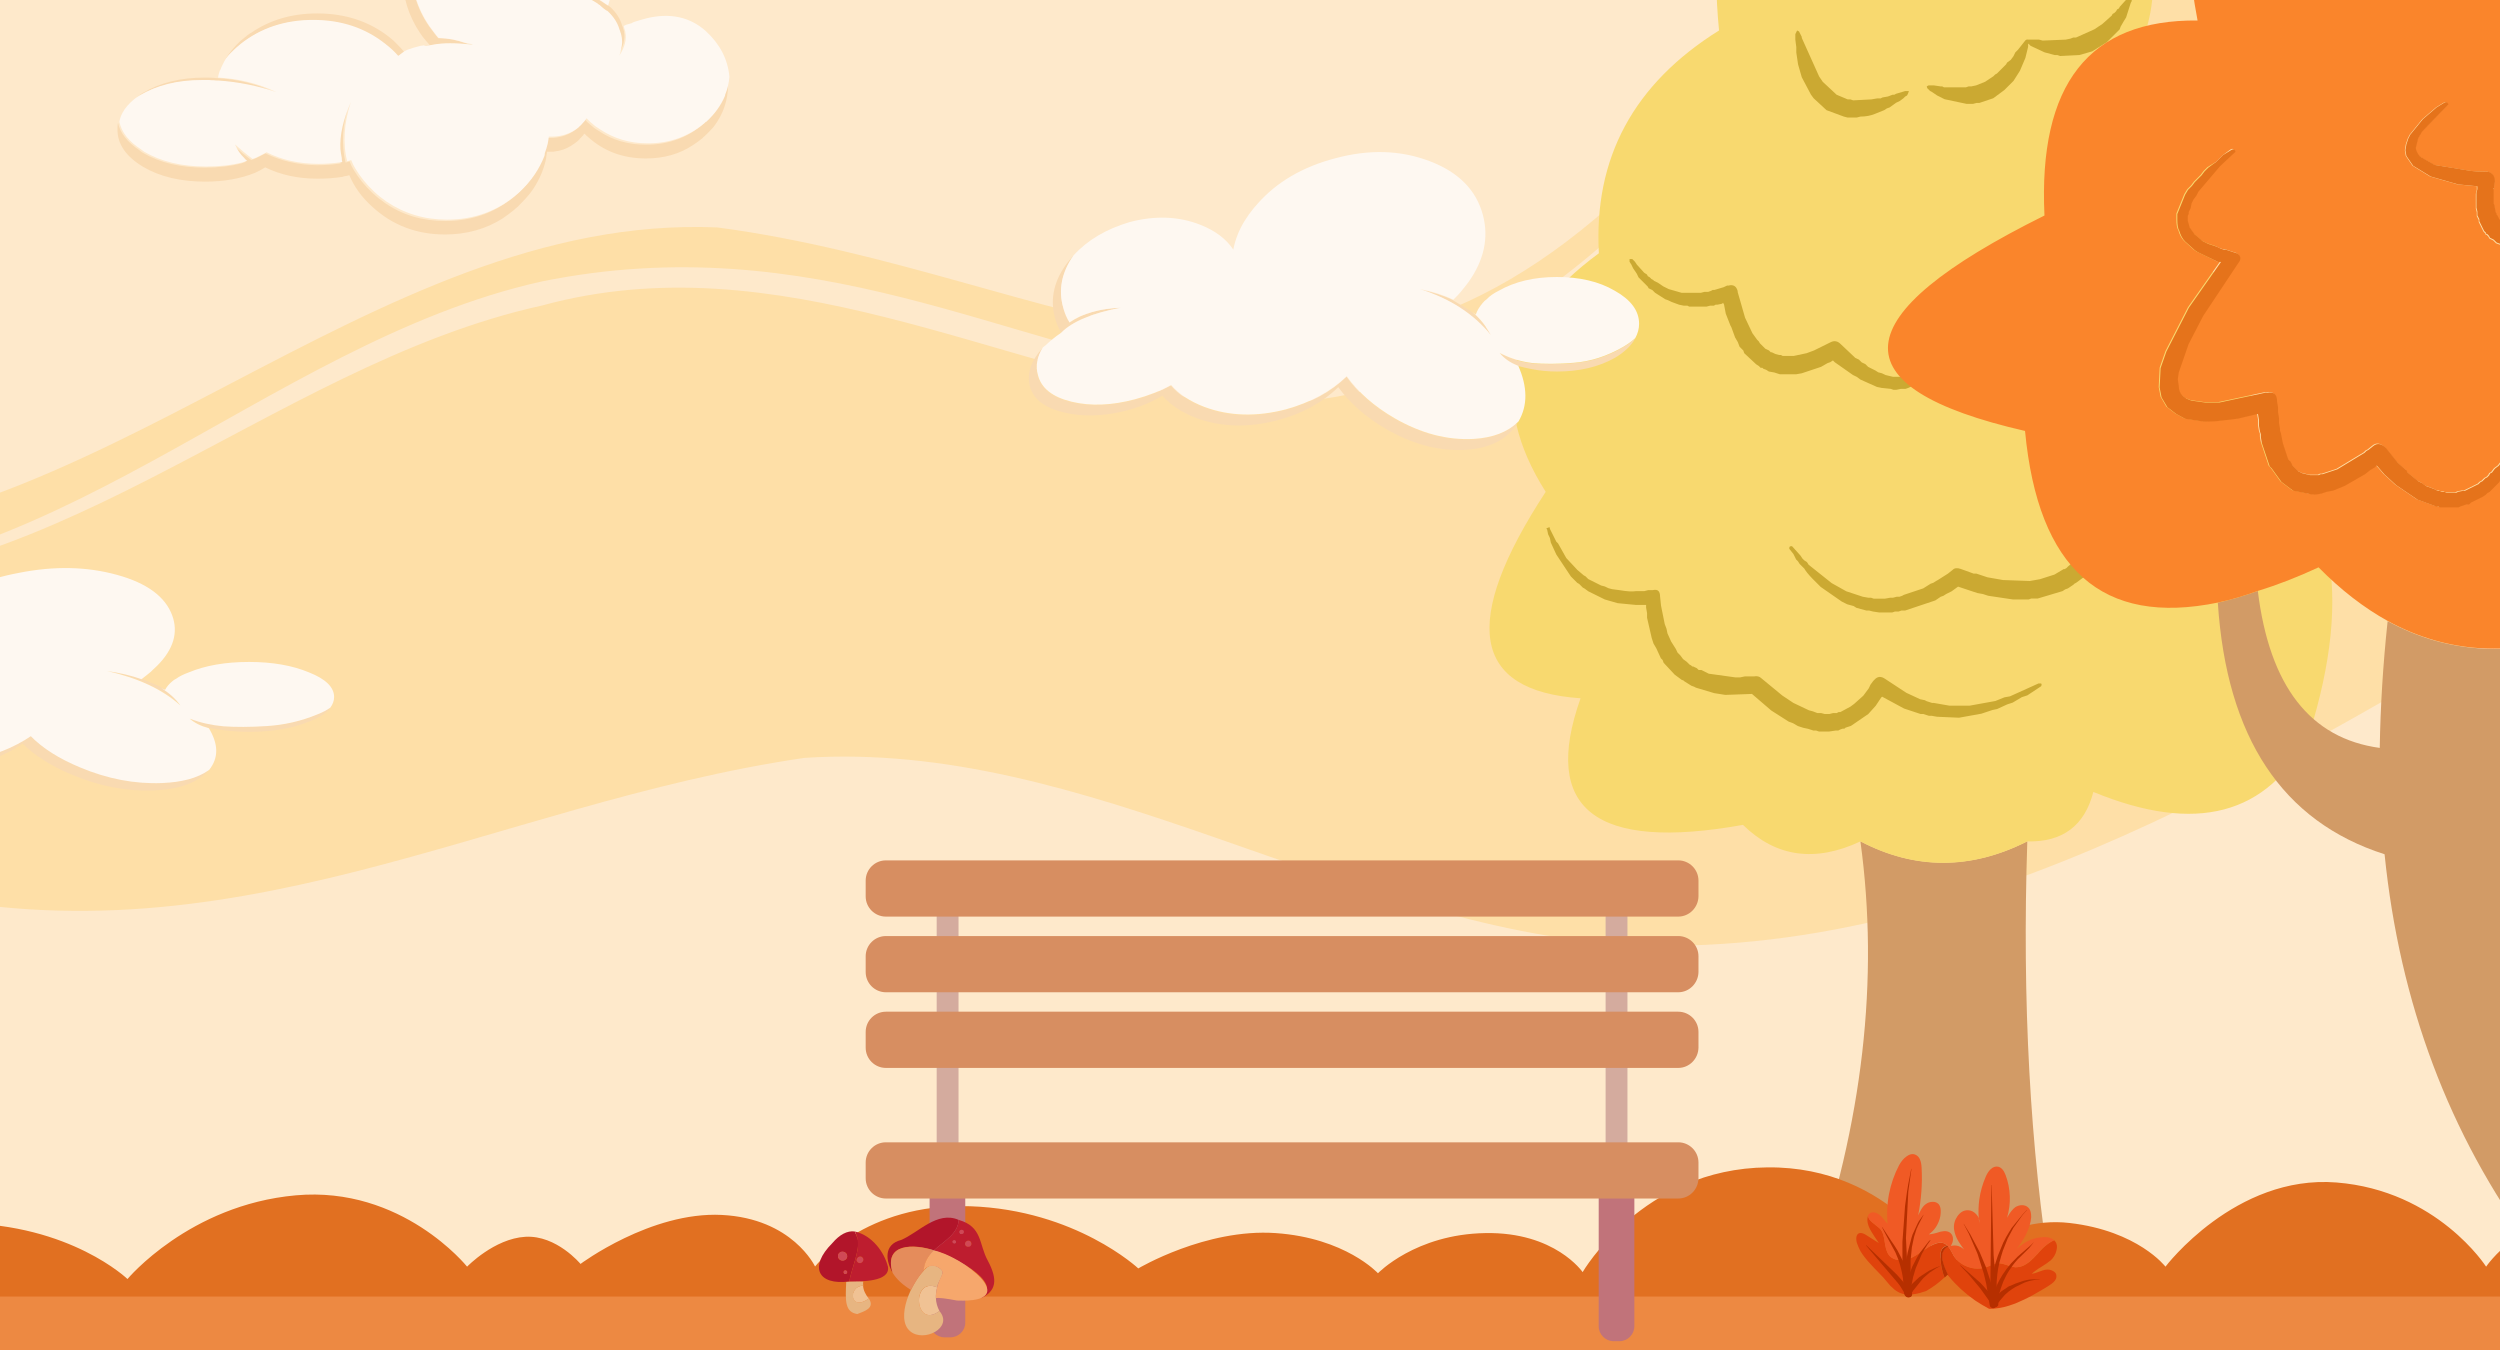 <svg width="500" height="270" viewBox="0 0 500 270" fill="none" xmlns="http://www.w3.org/2000/svg">
<rect x="0" y="0" width="500" height="270" fill="#333333" stroke="none"/>
<g clip-path="url(#clip0_213_4439)">
<rect width="500" height="270" fill="white"/>
<mask id="mask0_213_4439" style="mask-type:luminance" maskUnits="userSpaceOnUse" x="-52" y="-27" width="617" height="347">
<path d="M564.889 -27H-52V320H564.889V-27Z" fill="white"/>
</mask>
<g mask="url(#mask0_213_4439)">
<path d="M564.889 -27H-52V320H564.889V-27Z" fill="#FEE9CB"/>
</g>
<mask id="mask1_213_4439" style="mask-type:luminance" maskUnits="userSpaceOnUse" x="-52" y="-27" width="617" height="347">
<path d="M564.889 -27H-52V320H564.889V-27Z" fill="white"/>
</mask>
<g mask="url(#mask1_213_4439)">
<path d="M567.105 -28.929C566.013 9.37 570.029 48.6 566.173 86.481C550.59 98.98 531.056 107.526 514.091 118.546C456.836 151.319 395.212 192.252 325.073 188.975C268.492 185.248 217.47 147.881 160.89 151.576C98.077 160.765 45.513 194.308 -21.96 177.569C-31.277 175.769 -48.563 174.613 -51.712 164.685C-54.089 149.166 -51.133 132.362 -51.294 116.619C8.306 122.466 53.416 73.179 108.422 61.099C155.492 48.247 199.285 73.726 244.266 80.666C308.59 84.328 349.652 27.491 376.416 -19.611C264.412 153.761 217.213 34.142 108.262 56.311C52.742 68.713 8.788 120.217 -51.422 115.783C-51.422 113.117 -51.422 110.482 -51.422 107.815C18.202 111.092 73.787 42.56 143.444 45.484C212.362 54.608 262.934 96.281 324.816 38.608C347.917 20.198 359.483 -7.852 379.372 -28.19C441.51 -31.113 504.645 -28.061 567.105 -28.929Z" fill="#FEDFA7"/>
</g>
<mask id="mask2_213_4439" style="mask-type:luminance" maskUnits="userSpaceOnUse" x="-52" y="-27" width="617" height="347">
<path d="M564.889 -27H-52V320H564.889V-27Z" fill="white"/>
</mask>
<g mask="url(#mask2_213_4439)">
<path d="M405.462 168.251C394.153 173.97 383.004 173.97 372.08 168.251C375.871 195.85 372.561 224.574 362.184 254.487L410.25 256.318C406.008 229.619 404.402 200.252 405.462 168.251Z" fill="#D29B66"/>
<path d="M370.218 -83.613C363.342 -77.476 361.64 -65.171 365.077 -46.728C348.209 -39.435 341.109 -21.828 343.808 6.093C326.715 16.76 318.714 31.636 319.775 50.657C301.204 64.28 297.637 80.184 309.14 98.369C292.111 124.394 294.424 138.178 316.112 139.656C308.24 161.825 319.068 170.275 348.595 164.974C355.182 171.432 363.021 172.525 372.082 168.283C383.006 174.002 394.155 174.002 405.464 168.283C412.533 168.444 416.935 165.135 418.67 158.387C439.168 166.838 453.53 163.046 461.788 147.014C470.88 118.129 466.703 97.887 449.321 86.289C452.149 69.26 449.868 58.625 442.542 54.384C445.434 31.122 440.935 15.282 428.951 6.864C432.839 -5.088 429.787 -15.691 419.794 -24.88C427.698 -49.106 423.907 -61.218 408.42 -61.218C402.316 -89.139 389.592 -96.593 370.218 -83.613ZM376.098 137.053C370.186 147.11 361.897 147.11 351.133 137.053C338.121 138.403 331.341 132.523 330.763 119.446C320.642 120.796 313.67 116.266 309.847 105.856C313.638 116.266 320.61 120.796 330.763 119.446C331.341 132.555 338.121 138.403 351.133 137.053C361.897 147.142 370.186 147.142 376.098 137.053ZM422.14 104.763C433.674 108.94 441.61 101.807 445.98 83.3C441.642 101.807 433.674 108.972 422.14 104.763C416.645 117.615 406.428 121.149 391.488 115.398C378.7 124.523 367.584 122.563 358.105 109.518C367.584 122.563 378.733 124.523 391.488 115.398C406.46 121.181 416.645 117.615 422.14 104.763ZM366.941 70.095C376.355 78.995 383.809 78.995 389.335 70.095C383.809 78.995 376.323 78.995 366.941 70.095C355.76 76.618 348.788 72.826 346.025 58.721C337.542 61.709 330.924 59.525 326.201 52.103C330.924 59.492 337.51 61.709 346.025 58.721C348.788 72.826 355.76 76.618 366.941 70.095Z" fill="#F8D96F"/>
<path d="M396.274 142.739L398.491 142L399.423 141.808L401.447 140.876L402.54 140.522L404.371 139.43L405.464 139.077L408.227 137.245C408.355 136.988 408.355 136.828 408.227 136.699H407.68L401.994 139.269L400.901 139.462L399.07 140.201L393.929 141.133H389.881L386.764 140.587H386.411L385.318 140.233L384.965 140.04L384.033 139.848L381.27 138.563L377.061 135.799C376.193 135.189 375.487 135.253 374.844 135.992L374.651 136.185L374.105 136.924L373.752 137.663L372.659 139.141L370.828 140.779L370.089 141.326L368.065 142.418H367.711L367.358 142.611H366.619L365.88 142.804H364.948L364.209 142.611H363.47L362.538 142.257L361.799 142.065L358.683 140.587L356.466 139.109L352.257 135.639C351.903 135.285 351.389 135.157 350.779 135.285H348.948L348.016 135.478H347.084L341.75 134.739L340.273 134H339.726L339.373 133.647L338.634 133.293H338.441L338.248 133.1L337.895 132.908L337.349 132.361L336.61 131.815L336.064 131.076L335.517 130.53L335.164 129.791L334.232 128.313L333.493 126.675L333.3 125.743L332.947 124.811L332.208 121.148L332.015 119.317C332.015 118.224 331.533 117.775 330.537 118.032H329.605L328.866 118.224H327.228C326.489 118.353 325.396 118.289 323.919 118.032L322.441 117.839L321.702 117.646L320.963 117.293L320.224 117.1L317.653 115.815L317.107 115.269L316.754 115.076L315.468 113.983L313.252 111.606L311.613 108.682L311.259 108.329L309.974 105.758C309.974 105.405 309.846 105.34 309.621 105.565C309.267 105.565 309.203 105.694 309.428 105.919L309.621 106.851L309.974 107.59L310.167 108.521L311.259 110.899L314.183 115.301L315.468 116.586L315.822 116.779L316.561 117.518L316.914 117.71L317.653 118.257L320.963 119.895L323.533 120.634L327.196 120.988H329.22V121.534L329.413 122.626V123.558L330.344 127.606L330.698 128.699L331.244 129.63L332.176 131.655L332.529 132.008L332.722 132.554L334.939 134.932L336.417 136.024H336.61L336.803 136.217L338.28 137.149L338.827 137.342L339.18 137.534L342.843 138.627L345.06 138.98L350.393 138.787L354.249 142.097L357.719 144.314L358.651 144.667L359.582 145.213L360.675 145.567L361.607 145.76L362.699 146.113H363.245L363.791 146.306H365.816L367.101 146.113H367.647L368 145.92L368.547 145.727H368.9L369.093 145.535L370.185 145.181L373.655 142.804L375.133 141.165L376.226 139.526L376.418 139.334L380.82 141.711L384.129 142.804H384.676L385.768 143.157H386.314L387.407 143.35L391.808 143.543L396.274 142.739ZM446.011 82.946C445.754 82.689 445.658 82.753 445.658 83.139L444.18 87.541L443.634 88.633L443.28 89.725L442.348 91.75L441.995 92.842L441.641 93.388L439.81 96.698L439.071 97.629L438.525 98.561L437.786 99.493L435.955 101.324L435.408 101.678L434.669 102.417H434.316L433.77 102.963L430.846 104.055H430.492L429.946 104.248H426.83L424.806 103.702L423.713 103.509L422.781 103.156C421.689 102.802 420.95 103.091 420.564 104.087L420.018 105.019L419.665 106.112L416.002 111.252L413.624 113.276L413.271 113.63L412.918 113.823H412.725L410.893 114.915L407.97 115.847L405.945 116.2L400.612 116.008L397.495 115.461L395.278 114.722H394.732L392.162 113.791C391.423 113.534 390.877 113.598 390.523 113.983L389.591 114.722L387.567 116.008L387.214 116.2L386.668 116.554L386.121 116.746L384.644 117.678L380.788 118.963L380.435 119.156L379.888 119.349H379.342L378.603 119.542H378.057L376.965 119.735H374.748L374.201 119.542H373.655L372.563 119.349L369.253 118.257L366.33 116.618L361.735 112.955L361.382 112.409L360.835 112.056L360.482 111.702L360.129 111.156L358.49 109.325C358.361 109.196 358.169 109.196 357.944 109.325C357.815 109.582 357.815 109.742 357.944 109.871L358.683 110.802L359.229 111.895L359.582 112.248L359.936 112.795L360.868 113.726C361.125 114.208 361.671 114.883 362.506 115.75L364.145 117.389L368.354 120.313L369.446 120.859L370.731 121.212L371.278 121.566L373.302 122.112H373.848L374.587 122.305L375.872 122.498H378.442L378.989 122.305H379.728L380.274 122.112H381.013L387.053 120.088L388.146 119.349L388.692 119.156L389.238 118.803L390.33 118.257L391.616 117.325L395.471 118.61L396.564 118.803L397.656 119.156L402.604 119.895H405.721L406.267 119.702H407.552L412.5 118.224L413.046 117.871L413.592 117.678L414.685 116.939L414.877 116.746L415.231 116.554L416.709 115.461L420.179 111.799L422.749 107.59L422.942 106.658L424.034 107.011L426.412 107.365H429.721L431.007 107.011H431.553L432.292 106.658L434.669 105.726L435.762 104.987L436.115 104.634L437.208 103.895L437.561 103.348L438.107 102.995L439.746 100.971L442.123 96.922L443.055 94.706L443.409 94.159L445.047 89.019L445.24 87.926L445.593 86.834L445.947 85.002V84.456L446.14 83.364C446.429 83.075 446.365 82.946 446.011 82.946ZM345.477 57.082L344.739 57.435L342.907 57.981H342.554L342.2 58.174L341.654 58.367H340.915L340.176 58.56H336.321L333.75 57.821L332.658 57.275L331.565 56.536L330.826 56.182L330.634 55.989L330.28 55.797L329.927 55.443L329.573 55.25L329.381 54.897L328.834 54.544L327.356 52.905L327.003 52.359L326.457 51.812H325.911V52.359L326.264 52.905L326.617 53.644L327.356 54.736L327.71 55.475L329.541 57.307L329.734 57.66L330.473 58.014L331.019 58.56L333.043 59.845L333.59 60.038L334.329 60.391L335.806 60.937L336.738 61.13H337.477L337.831 61.323H341.301L342.04 61.13H342.779L343.132 60.937H343.485L344.417 60.745L344.61 60.552L344.803 60.905L345.156 62.737L346.088 65.114L346.281 65.468L347.02 67.492L347.566 68.424L347.919 69.355L348.658 70.094L348.851 70.641L351.229 72.857L351.775 73.211L352.128 73.564H352.482L352.675 73.757L353.221 73.95L353.767 74.303L354.859 74.496L355.952 74.849H359.261L360.354 74.657L364.209 73.371L365.494 72.632L366.04 72.44L366.587 72.086L366.94 72.44L370.603 75.01L371.342 75.364L372.081 75.91L375.39 77.388L376.322 77.581L378.153 77.773L378.7 77.966H379.246L380.177 77.773H381.109L381.655 77.581L383.68 76.649H384.033L384.226 76.456L384.579 76.263L386.057 75.171L386.25 74.817L386.603 74.464L388.82 71.701L389.559 70.223C389.913 69.869 389.881 69.677 389.367 69.677H389.013L387.921 71.154L386.828 72.247L383.712 74.624L383.358 74.817H383.005L382.266 75.171L381.527 75.364H378.603L377.125 75.01L376.386 74.657L375.647 74.464L375.101 74.111L373.623 73.371L373.077 72.825L372.338 72.472L371.792 71.926L371.053 71.572L368.129 68.809C367.518 68.199 366.844 68.07 366.105 68.456L362.795 70.094L361.317 70.641L358.747 71.187H356.53L356.177 70.994H355.823L355.084 70.801L354.345 70.448H354.152L353.799 70.094L353.06 69.741L351.968 68.648L351.775 68.295L351.421 67.942L350.49 66.656L349.012 63.54L347.534 58.399V58.206C347.277 57.242 346.666 56.857 345.702 57.114H345.477V57.082Z" fill="#CBA932"/>
<path d="M407.295 65.146L406.941 65.339L405.849 66.431L405.303 66.785L404.756 67.331L404.017 67.877L403.086 68.809L402.732 69.002L402.379 69.355L402.025 69.548L401.672 69.901L401.318 70.094L400.772 70.447L398.748 71.54L397.27 72.086H395.631L394.154 71.893L393.8 71.701H393.447L392.708 71.347L391.969 71.154L390.876 70.415L389.784 69.869L389.591 69.676L389.045 69.869V70.222L389.238 70.415V70.769L389.591 71.122L389.784 71.668L390.33 72.022L390.684 72.761L391.037 72.954L391.23 73.307L391.583 73.66L392.129 74.014L392.483 74.207L392.836 74.56L395.76 75.492H397.784L400.162 74.753C401.126 74.399 401.865 73.95 402.379 73.468L402.925 73.114L403.278 72.761L403.825 72.407L404.178 72.054L404.917 71.122L405.11 70.769L405.463 70.415L406.556 68.937L407.295 67.459L407.648 66.367L407.841 66.174V65.981L408.034 65.628V65.532C408.387 65.178 408.355 64.985 407.841 64.985H407.487L407.295 65.146Z" fill="#CBA932"/>
<path d="M359.42 6.096L359.066 6.835V7.927L359.259 9.405V10.498L359.613 12.875L360.352 15.445L362.183 18.915L362.729 19.654L365.3 22.032L368.77 23.317L369.509 23.51H371.34L372.079 23.317C373.171 23.317 374.167 23.124 375.003 22.771L376.834 22.032L377.38 21.679L377.926 21.486L379.212 20.554L379.951 20.201L380.69 19.654L381.043 19.301L381.396 19.108L381.589 18.755L381.782 18.209H381.043L379.212 18.755L378.858 18.948H378.505L377.573 19.301L376.481 19.494L376.127 19.686H375.388L374.296 19.879L370.633 20.072L370.087 19.879H369.541L367.324 18.948L364.561 16.377L363.822 15.285L360.352 7.574V7.381L359.805 6.288L359.42 6.096Z" fill="#CBA932"/>
<path d="M385.446 17.627L385.992 18.173L386.346 18.366L387.438 19.105L388.916 19.844L393.318 20.776H394.603L395.342 20.583H395.888L398.651 19.651L400.868 18.012L402.7 16.181L403.985 14.157L405.077 11.587L405.623 9.37V8.277L405.431 7.924L405.077 8.117L404.884 8.309L403.599 9.948L403.053 10.494L402.7 11.233L402.153 11.972L401.414 12.518L401.222 12.872L399.39 14.703L399.037 14.896L398.683 15.249L397.045 16.342L395.213 17.081L394.282 17.274H393.735L393.189 17.466H388.788L388.434 17.274H388.081L386.795 17.081H385.703L385.35 17.274L385.446 17.627Z" fill="#CBA932"/>
<path d="M414.072 7.732L413.141 7.925L408.546 8.117L407.807 7.925H405.43C405.173 7.925 405.076 8.053 405.076 8.278L405.43 8.631L405.783 8.824L406.136 9.178L408.9 10.463L410.924 11.009H411.47L412.016 11.202L415.872 11.009L418.442 10.27L421.366 8.439L423.936 5.868L424.129 5.322C424.611 4.455 424.997 3.844 425.221 3.491L426.153 0.567L426.346 0.213V-0.525C426.603 -0.783 426.539 -0.879 426.153 -0.879L425.8 -0.686L423.968 1.338L423.776 1.691L423.422 1.884L423.229 2.238L422.876 2.591L422.523 2.784L422.33 3.137L420.498 4.776L418.86 5.868L415.197 7.507H414.651L414.072 7.732Z" fill="#CBA932"/>
</g>
<mask id="mask3_213_4439" style="mask-type:luminance" maskUnits="userSpaceOnUse" x="-52" y="-27" width="617" height="347">
<path d="M564.889 -27H-52V320H564.889V-27Z" fill="white"/>
</mask>
<g mask="url(#mask3_213_4439)">
<path d="M477.525 124.232C476.594 132.939 476.08 141.389 475.951 149.582C462.039 147.686 453.91 137.244 451.565 118.191C448.802 119.187 446.135 119.959 443.564 120.537C445.332 147.526 456.448 164.297 476.915 170.852C479.935 200.636 489.799 226.918 506.539 249.634L565.432 269.136C544.516 245.682 530.218 216.123 522.539 180.426C542.17 175.286 554.444 161.631 559.392 139.493C554.99 140.425 550.62 140.554 546.315 139.879C543.295 150.803 534.395 158.996 519.615 164.458C517.848 152.538 516.756 139.943 516.306 126.642C502.362 131.493 489.413 130.722 477.525 124.232Z" fill="#D29B66"/>
<path d="M439.514 4.1C417.826 3.875 407.641 16.855 408.894 43.105C368.507 63.154 367.19 77.516 405.007 86.191C407.609 113.854 420.461 125.293 443.627 120.505C446.197 119.959 448.864 119.156 451.627 118.16C455.45 117.003 459.499 115.429 463.708 113.469C468.174 117.999 472.8 121.565 477.555 124.2C489.443 130.69 502.392 131.461 516.368 126.546C517.589 126.16 518.81 125.71 520.063 125.196C528.609 133.518 537.413 138.369 546.377 139.815C550.683 140.49 555.052 140.361 559.454 139.43C566.49 137.984 573.623 134.546 580.916 129.084C606.974 128.313 615.874 116.071 607.616 92.424C630.653 70.736 630.396 50.655 606.845 32.181C609.64 14.22 603.857 2.268 589.495 -3.708C580.949 -28.833 565.623 -37.219 543.485 -28.865C527.292 -52.256 506.408 -55.115 480.833 -37.444C446.486 -45.187 432.703 -31.339 439.514 4.1ZM443.209 32.374L444.558 31.024L446.133 29.867C446.39 29.739 446.582 29.739 446.711 29.867C446.968 30.125 446.968 30.317 446.711 30.446L443.787 33.177L439.482 38.253L439.096 39.025L438.518 39.796L438.132 40.567L437.94 41.531L437.554 42.302V42.687L437.361 43.073V44.037L437.747 45.386L438.711 46.736L439.867 47.7L440.253 48.085L441.41 48.663L443.177 49.242L443.948 49.627L444.526 49.82H444.912L447.257 50.591C448.028 51.105 448.093 51.748 447.45 52.551L440.446 63.09L437.522 68.744L435.562 74.399L435.369 75.749L435.562 77.098C435.562 77.869 435.819 78.544 436.333 79.058L437.104 79.636L438.068 80.022L440.799 80.407H443.723L452.88 78.448H453.265C454.551 78.191 455.225 78.769 455.225 80.215L455.418 81.371V82.335L455.611 83.492V84.456L455.804 85.612V85.998L455.996 86.576L456.382 88.536L457.346 91.46L457.539 91.846L457.924 92.231L458.31 93.002L459.466 94.159L460.238 94.544L461.812 94.93H463.579L463.965 94.737H464.35L467.274 93.773L472.736 90.464L473.122 90.079L473.507 89.886L474.471 89.115C475.242 88.472 476.11 88.6 477.009 89.5L479.355 92.424L481.122 93.998L481.315 94.384L483.467 96.151L484.238 96.537L485.01 97.115L486.584 97.693L487.355 98.079H487.741L488.126 98.272H488.704L489.09 98.464H491.05L491.435 98.272L492.399 98.079H492.785L495.516 96.729L495.901 96.344L496.287 96.151L496.865 95.573L497.251 95.38L497.636 94.994L497.829 94.609L498.215 94.416L498.793 93.645L499.564 93.067L500.143 92.295C500.528 91.781 500.978 91.653 501.492 91.91L502.841 92.488L503.42 92.874L504.576 93.259L505.155 93.645L506.504 94.03H507.083L507.854 94.223H508.818L509.203 94.416H510.36L511.709 94.223L515.019 93.259L516.175 92.488L516.368 92.295L516.754 92.103L516.946 91.91L517.332 91.717L517.525 91.524L517.91 91.332L518.296 90.946L518.874 90.56L520.448 88.986L520.834 88.408C521.091 88.279 521.284 88.279 521.412 88.408C521.669 88.665 521.669 88.858 521.412 88.986L520.641 90.143L517.525 93.259L517.139 93.452L516.946 93.645L516.175 94.03L515.019 94.802L510.52 96.151H507.597L506.826 95.958H506.054L503.131 95.187L502.36 94.802L501.203 94.416L500.625 95.187L499.853 95.958L499.661 96.344L497.701 98.304L497.315 98.496L496.93 98.882L496.351 99.267L494.006 100.424L493.62 100.81H493.042L491.885 101.195L491.5 101.388H487.805L487.419 101.195H487.034L483.339 99.846L479.033 96.922L476.688 94.769L475.339 93.195L475.146 93.002L474.76 93.388L473.796 93.966L472.832 94.737L468.752 97.083L466.406 98.047L465.25 98.239L464.093 98.625C463.065 98.882 462.133 98.882 461.362 98.625L458.438 98.047L456.093 96.279L454.133 93.549L453.747 93.163L452.173 88.472L451.98 87.315V86.737L451.787 86.159L451.595 85.002V83.845L451.402 82.689L447.321 83.653L444.012 84.038C443.241 84.167 442.052 84.231 440.51 84.231L436.815 83.653L435.048 82.689L433.281 81.339L432.124 79.379L431.739 77.419L431.931 73.532L433.088 70.222L437.586 61.451L444.012 52.294H443.434L439.353 50.334L438.775 49.949L436.815 48.181C436.301 47.667 435.915 46.961 435.658 46.029C435.401 45.643 435.273 44.936 435.273 43.876V42.719L436.847 38.832L437.426 37.868L438.197 37.097L438.775 36.326L440.124 34.976L440.703 34.205L441.474 33.434L443.209 32.374ZM579.696 64.15V63.186L579.31 61.226V60.84L579.117 60.262V59.298C578.86 59.041 578.924 58.913 579.31 58.913C579.567 58.656 579.696 58.72 579.696 59.105L580.467 61.065L580.852 63.025L581.238 63.989L581.816 67.106L582.009 71.797L581.816 72.375V73.339L581.623 74.496L581.431 74.688V75.074L581.238 75.46L580.852 76.616L580.467 77.387L580.274 77.58L580.081 78.158L579.696 78.544L578.924 79.508L577.157 80.857L575.005 82.014L574.041 82.4H573.462L573.077 82.592H572.884L570.731 82.978H568.771L569.157 84.327V85.291L569.35 86.255V89.372L569.157 90.335V90.914L568.964 91.107V91.299L568.579 92.456L567.615 94.416L566.844 95.38L565.687 96.537L565.301 96.729L563.342 97.886L562.763 98.079L562.378 98.272L561.799 98.464H561.414L560.45 98.85H559.293L558.329 99.043L552.482 98.85V99.428L552.096 100.585L551.903 101.742L550.329 106.432L548.498 110.192L548.112 110.577L547.341 111.734L546.763 112.119L546.57 112.312L546.377 112.698L545.799 113.083C545.028 113.854 544.289 114.304 543.646 114.433L542.875 114.818L541.718 115.204H540.947L540.369 115.397H538.216L537.06 115.011H536.481L536.096 114.818H535.903L534.746 114.433L532.401 113.276L531.822 113.083L531.437 112.698L530.28 112.119L525.589 108.424V108.039C525.846 107.782 526.039 107.718 526.168 107.846L531.051 110.77L532.208 111.156L533.172 111.734L534.329 112.119L535.292 112.312L536.449 112.698H536.835L537.413 112.891H539.566L539.951 112.698H540.722L540.915 112.505H541.493L541.879 112.312L542.265 111.927C542.907 111.67 543.421 111.284 543.839 110.77L544.224 110.577L544.61 110.192L544.803 109.806L545.188 109.228L545.381 108.842L545.767 108.457L546.152 107.493L546.731 106.529L547.116 105.565L547.309 104.601L548.273 101.292L549.044 96.794C549.301 95.637 550.008 95.091 551.197 95.219L554.506 95.605H556.659L557.044 95.412H558.811L560.386 95.026H560.771L560.964 94.834L561.35 94.641H561.735L562.313 94.255L562.699 94.062L562.892 93.87L563.277 93.677L564.434 92.52L565.012 91.364V90.978L565.205 90.593V90.207L565.398 90.014L565.591 89.243V86.705L565.398 85.934V85.163L565.205 84.391V83.428L564.82 81.853V81.66L564.627 81.275C564.884 80.118 565.526 79.508 566.587 79.508L567.551 79.701H571.245L572.209 79.508H572.98L575.519 78.544L576.868 77.58L577.446 77.002L577.639 76.616L578.025 76.231V76.038L578.41 75.652L578.796 74.881V74.496L578.989 74.11V73.917L579.181 73.146L579.374 72.761V71.957L579.567 71.572V70.993L579.76 70.608V65.146L579.696 64.15ZM498.793 37.643L498.6 37.836V40.567L498.793 41.145L498.986 42.302L499.179 42.687V43.073L499.371 43.266L499.757 44.037L499.95 44.23V44.422H500.143L500.528 44.808L501.299 45.386L502.649 45.965H503.227L503.613 46.157H504.384L504.962 46.35H506.729L508.079 46.157H509.042L510.392 45.772H511.163L511.934 45.579H515.051L515.822 45.772H516.593L517.942 46.157L518.714 46.543L519.292 46.736L520.063 47.121L520.641 47.507L520.448 47.314L522.987 48.278L524.143 48.471L524.529 48.663H525.493L526.65 48.856H528.417L528.802 48.663H529.188L529.381 48.471H529.573L529.766 48.278H529.959L530.537 47.7H530.73L531.308 47.121V46.928L531.501 46.736L531.694 46.157L532.079 45.579L532.272 45.193V44.615L532.658 43.266V42.109L532.851 41.338V39.988L533.043 39.41C533.557 38.253 534.264 37.964 535.196 38.639L539.084 40.213L540.048 40.406H540.626L540.819 40.599H542.779L543.164 40.406H543.55L544.128 40.213L544.514 40.02H544.899L545.285 39.635L546.056 39.249L547.405 37.9L547.598 37.514L547.984 37.129L548.562 36.358L549.333 34.398L549.526 34.012L550.49 31.474L550.683 30.51L551.068 29.354L551.261 28.39V27.811L551.454 27.233L552.225 22.927V21.964L552.61 19.618L552.803 19.425C553.06 19.425 553.189 19.554 553.189 19.811L553.381 24.116L552.996 27.619V28.582L552.225 33.081L551.454 35.426L551.261 35.812L550.683 37.579L549.719 39.153L549.526 39.539L547.759 41.498L546.184 42.655L545.799 42.848H545.606L545.028 43.233L544.449 43.426H543.678L543.1 43.619L541.75 43.812H540.176L539.983 43.619H539.405L538.056 43.426L536.096 42.655V44.005L535.132 47.892L534.746 48.663L534.361 49.049L534.168 49.434L533.59 50.013L533.397 50.398L533.011 50.784L532.24 51.362L529.895 52.519L528.931 52.712H528.16L527.196 52.904H526.425L524.85 52.712L524.079 52.519H523.308L519.003 51.169L518.81 50.977L517.653 50.591L517.268 50.206L516.689 50.013H516.111L514.954 49.627H511.645L511.067 49.82H510.488L509.91 50.013H509.717L508.143 50.206H504.448L503.87 50.013H503.098L502.713 49.82H502.327L501.942 49.627H501.556L500.785 49.242L499.211 48.663L498.633 48.085L497.861 47.7L497.669 47.314L497.283 46.928H497.09V46.736L496.705 46.35L495.741 44.39V44.005L495.355 43.233V42.462L495.162 41.691V38.767L495.355 37.996V37.257L491.468 36.872L486.006 35.297L482.503 33.145L481.154 31.185L480.961 30.028L481.154 28.872L481.54 27.715L481.925 26.944L484.463 23.827L487.194 21.482L488.769 20.518C489.026 20.389 489.219 20.389 489.347 20.518C489.604 20.775 489.604 20.968 489.347 21.096L484.271 26.365L483.499 27.715L483.114 29.289C482.985 29.546 483.05 29.932 483.307 30.446C483.564 30.96 483.821 31.281 484.078 31.41L486.809 32.984L493.813 34.141C494.584 34.269 495.773 34.334 497.315 34.334H497.508C498.408 34.591 498.857 35.233 498.857 36.294L498.793 37.643Z" fill="#FA852B"/>
<path d="M498.599 37.836L498.791 37.643L498.984 36.293C498.984 35.265 498.534 34.59 497.635 34.333H497.442C495.868 34.333 494.711 34.269 493.94 34.141L486.936 32.984L484.205 31.41C483.948 31.281 483.691 30.96 483.434 30.446C483.176 29.932 483.112 29.546 483.241 29.289L483.626 27.715L484.397 26.365L489.474 21.096C489.731 20.968 489.731 20.775 489.474 20.518C489.345 20.389 489.153 20.389 488.896 20.518L487.321 21.482L484.59 23.827L482.052 26.944L481.666 27.715L481.281 28.871L481.088 30.028L481.281 31.185L482.63 33.145L486.132 35.297L491.594 36.872L495.482 37.257V37.836L495.289 38.607V41.531L495.482 42.302V43.073L495.868 43.844V44.229L496.832 46.189L497.217 46.575V46.768H497.41L497.795 47.153L497.988 47.539L498.759 47.924L499.338 48.503L500.912 49.081L501.683 49.467H502.069L502.454 49.659H502.84L503.225 49.852H503.996L504.575 50.045H508.27L509.844 49.852H510.037L510.615 49.659H511.194L511.772 49.467H515.081L516.238 49.852H516.816L517.395 50.045L517.78 50.43L518.937 50.816L519.13 51.009L523.435 52.358H524.206L524.977 52.551L526.551 52.744H527.323L528.286 52.551H529.058L530.021 52.358L532.367 51.202L533.138 50.623L533.524 50.238L533.716 49.852L534.295 49.274L534.487 48.888L534.873 48.503L535.259 47.731L536.222 43.844V42.494L538.182 43.266L539.532 43.458H540.11L540.303 43.651H541.877L543.227 43.458L543.805 43.266H544.576L545.155 43.073L545.733 42.687H545.926L546.311 42.494L547.886 41.338L549.653 39.378L549.845 38.992L550.809 37.418L551.388 35.651L551.58 35.265L552.352 32.92L553.123 28.422V27.458L553.508 23.956L553.315 19.65C553.315 19.393 553.187 19.265 552.93 19.265L552.737 19.457L552.352 21.803V22.767L551.58 27.072L551.388 27.651V28.229L551.195 29.193L550.809 30.349L550.617 31.313L549.653 33.852L549.46 34.237L548.689 36.197L548.11 36.968L547.725 37.354L547.532 37.739L546.183 39.089L545.412 39.474L545.026 39.86H544.64L544.255 40.053L543.677 40.245H543.291L542.905 40.438H540.946L540.753 40.245H540.174L539.211 40.053L535.323 38.478C534.423 37.836 533.684 38.093 533.17 39.249L532.977 39.828V41.177L532.785 41.948V43.105L532.399 44.454V45.033L532.206 45.418L531.821 45.996L531.628 46.575L531.435 46.768V46.96L530.857 47.539H530.664L530.086 48.117H529.893L529.7 48.31H529.507L529.315 48.503H528.929L528.544 48.695H526.776L525.62 48.503H524.656L524.27 48.31L523.114 48.117L520.575 47.153L520.768 47.346L520.19 46.96L519.419 46.575L518.84 46.382L518.069 45.996L516.72 45.611H515.949L515.178 45.418H512.061L511.29 45.611H510.519L509.169 45.996H508.205L506.856 46.189H505.089L504.511 45.996H503.739L503.354 45.804H502.776L501.426 45.225L500.655 44.647L500.269 44.261H500.077V44.069L499.884 43.876L499.498 43.105L499.306 42.912V42.719L499.113 42.334L498.92 41.177L498.727 40.599V37.836M579.694 63.186V64.15L579.887 65.114V70.576L579.694 70.961V71.54L579.501 71.925V72.503L579.308 72.889L579.116 73.66V73.853L578.923 74.238V74.624L578.537 75.395L578.152 75.781V75.973L577.766 76.359L577.573 76.745L576.995 77.323L575.646 78.287L573.107 79.251H572.336L571.372 79.443H567.677L566.713 79.251C565.685 79.251 565.011 79.829 564.754 81.018L564.946 81.403V81.596L565.332 83.171V84.134L565.525 84.906V85.677L565.717 86.448V88.986L565.525 89.757L565.332 89.95V90.335L565.139 90.721V91.106L564.561 92.263L563.404 93.42L563.019 93.613L562.826 93.805L562.44 93.998L561.862 94.384H561.476L561.091 94.576L560.898 94.769H560.512L558.938 95.155H557.171L556.785 95.348H554.633L551.323 94.962C550.167 94.834 549.428 95.348 549.171 96.536L548.4 101.035L547.436 104.344L547.243 105.308L546.857 106.272L546.279 107.236L545.894 108.199L545.508 108.585L545.315 108.971L544.93 109.549L544.737 109.934L544.351 110.32L543.966 110.513C543.58 111.027 543.066 111.412 542.391 111.669L542.006 112.055L541.62 112.248H541.042L540.849 112.441H540.078L539.692 112.633H537.54L536.961 112.441H536.576L535.419 112.055L534.455 111.862L533.299 111.477L532.335 110.898L531.178 110.513L526.294 107.589C526.166 107.46 525.973 107.525 525.716 107.782V108.167L530.182 112.119L531.339 112.698L531.724 113.083L532.303 113.276L534.648 114.433L535.805 114.818H535.998L536.383 115.011H536.961L538.118 115.396H540.271L540.849 115.204H541.62L542.777 114.818L543.548 114.433C544.191 114.304 544.897 113.854 545.701 113.083L546.279 112.698L546.472 112.312L546.665 112.119L547.243 111.734L548.014 110.577L548.4 110.191L550.167 106.689L551.741 101.998L551.934 100.842L552.319 99.685V99.107L558.167 99.3L559.131 99.107H560.288L561.251 98.721H561.637L562.215 98.528L562.601 98.336L563.179 98.143L565.139 96.986L565.525 96.793L566.681 95.637L567.452 94.673L568.416 92.713L568.802 91.556V91.364L568.995 91.171V90.592L569.187 89.629V86.512L568.995 85.548V84.584L568.609 83.235H570.569L572.722 82.849H572.915L573.3 82.656H573.878L574.842 82.271L576.995 81.114L578.762 79.765L579.533 78.801L579.919 78.415L580.112 77.837L580.304 77.644L580.69 76.873L581.075 75.716L581.268 75.331V74.945L581.461 74.752L581.654 73.596V72.632L581.847 72.054L581.654 67.363L581.075 64.246L580.69 63.282L580.304 61.322L579.533 59.362C579.533 58.977 579.405 58.913 579.148 59.17C578.762 59.17 578.698 59.298 578.955 59.555V60.519L579.148 61.097V61.483L579.694 63.186ZM444.589 31.024L443.239 32.373L441.665 33.53L440.894 34.301L440.316 35.072L438.966 36.422L438.388 37.193L437.617 37.964L437.038 38.928L435.464 42.816V43.972C435.464 45.001 435.592 45.739 435.85 46.125C436.107 47.025 436.492 47.764 437.006 48.278L438.966 50.045L439.544 50.43L443.625 52.39H444.203L437.777 61.547L433.279 70.319L432.122 73.628L431.93 77.516L432.315 79.476L433.472 81.436L435.239 82.785L437.006 83.749L440.701 84.327C442.275 84.327 443.432 84.263 444.203 84.134L447.513 83.749L451.593 82.785L451.786 83.942V85.098L451.979 86.255L452.171 86.833V87.412L452.364 88.568L453.938 93.259L454.324 93.645L456.284 96.376L458.629 98.143L461.553 98.721C462.324 98.978 463.256 98.978 464.284 98.721L465.441 98.336L466.598 98.143L468.943 97.179L473.023 94.834L473.987 94.062L474.951 93.484L475.337 93.099L475.53 93.291L476.879 94.866L479.225 97.018L483.53 99.942L487.225 101.292H487.61L487.996 101.484H491.691L492.076 101.292L493.233 100.906H493.811L494.197 100.52L496.542 99.364L497.121 98.978L497.506 98.593L497.892 98.4L499.852 96.44L500.045 96.055L500.816 95.283L501.394 94.512L502.551 94.898L503.322 95.283L506.246 96.055H507.017L507.788 96.247H510.712L515.21 94.898L516.366 94.127L517.137 93.741L517.33 93.548L517.716 93.356L520.832 90.239L521.604 89.082C521.861 88.954 521.861 88.761 521.604 88.504C521.475 88.376 521.282 88.376 521.025 88.504L520.64 89.082L519.065 90.657L518.487 91.042L518.101 91.428L517.716 91.621L517.523 91.813L517.137 92.006L516.945 92.199L516.559 92.392L516.366 92.585L515.21 93.356L511.9 94.32L510.551 94.512H509.394L509.009 94.32H508.045L507.274 94.127H506.695L505.346 93.741L504.768 93.356L503.611 92.97L503.033 92.585L501.683 92.006C501.169 91.749 500.719 91.878 500.334 92.392L499.755 93.163L498.984 93.741L498.406 94.512L498.02 94.705L497.828 95.091L497.442 95.476L497.056 95.669L496.478 96.247L496.093 96.44L495.707 96.826L492.976 98.175H492.59L491.627 98.368L491.241 98.561H489.281L488.896 98.368H488.317L487.932 98.175H487.546L486.775 97.79L485.201 97.211L484.43 96.633L483.658 96.247L481.506 94.48L481.313 94.094L479.546 92.52L477.2 89.596C476.301 88.697 475.433 88.568 474.662 89.211L473.698 89.982L473.313 90.175L472.927 90.56L467.465 93.87L464.541 94.834H464.156L463.77 95.026H462.003L460.429 94.641L459.658 94.255L458.501 93.099L458.115 92.327L457.73 91.942L457.537 91.556L456.573 88.632L456.188 86.673L455.995 86.094V85.709L455.802 84.552V83.588L455.609 82.431V81.468L455.416 80.311C455.416 78.865 454.774 78.287 453.457 78.544H453.071L443.914 80.504H440.99L438.259 80.118L437.295 79.733L436.524 79.154C436.01 78.64 435.753 77.998 435.753 77.194L435.56 75.845L435.753 74.496L437.713 68.841L440.637 63.186L447.641 52.647C448.284 51.876 448.219 51.202 447.448 50.687L445.103 49.916H444.717L444.139 49.724L443.368 49.338L441.601 48.76L440.444 48.181L440.058 47.796L438.902 46.832L437.938 45.482L437.552 44.133V43.169L437.745 42.783V42.398L438.131 41.627L438.323 40.663L438.709 39.892L439.287 39.121L439.673 38.35L443.978 33.273L446.902 30.542C447.159 30.414 447.159 30.221 446.902 29.964C446.774 29.835 446.581 29.835 446.324 29.964L444.589 31.024Z" fill="#E5731B"/>
</g>
<mask id="mask4_213_4439" style="mask-type:luminance" maskUnits="userSpaceOnUse" x="-52" y="-27" width="617" height="347">
<path d="M564.889 -27H-52V320H564.889V-27Z" fill="white"/>
</mask>
<g mask="url(#mask4_213_4439)">
<path d="M-51.775 259.308C-51.775 259.308 -29.445 244.4 -7.661 244.625C14.123 244.85 25.496 255.806 25.496 255.806C25.496 255.806 37.834 240.994 59.136 239.067C80.438 237.139 93.418 253.332 93.418 253.332C93.418 253.332 98.848 247.709 105.081 247.356C111.315 247.003 116.102 252.786 116.102 252.786C116.102 252.786 130.175 242.28 144.344 242.986C158.513 243.693 163.011 253.3 163.011 253.3C163.011 253.3 172.971 240.512 194.081 241.251C215.19 241.99 227.656 253.686 227.656 253.686C227.656 253.686 241.15 245.653 255.127 246.617C269.103 247.581 275.593 254.649 275.593 254.649C275.593 254.649 283.08 246.842 297.056 246.617C311.032 246.36 316.527 254.425 316.527 254.425C316.527 254.425 328.511 233.701 353.476 233.476C378.44 233.219 389.429 253.718 389.429 253.718C389.429 253.718 400.16 243.019 413.879 244.593C427.599 246.167 433.093 253.332 433.093 253.332C433.093 253.332 447.069 234.89 467.279 236.496C487.488 238.103 497.224 253.332 497.224 253.332C497.224 253.332 504.453 242.537 518.429 243.019C532.406 243.468 537.643 253.332 537.643 253.332C537.643 253.332 543.876 245.621 553.354 246.36C562.832 247.131 564.889 259.244 564.889 259.244L472.484 274.891H-36.482L-51.775 259.308Z" fill="#E17021"/>
<path d="M564.889 259.309H-51.775V319.969H564.889V259.309Z" fill="#ED8942"/>
</g>
<mask id="mask5_213_4439" style="mask-type:luminance" maskUnits="userSpaceOnUse" x="-52" y="-27" width="617" height="347">
<path d="M564.889 -27H-52V320H564.889V-27Z" fill="white"/>
</mask>
<g mask="url(#mask5_213_4439)">
<path d="M190.065 267.467H188.908C187.269 267.467 185.92 266.118 185.92 264.479V237.201H193.053V264.479C193.085 266.118 191.735 267.467 190.065 267.467Z" fill="#C1737A"/>
<path d="M323.885 268.238H322.728C321.09 268.238 319.74 266.888 319.74 265.25V237.972H326.873V265.25C326.873 266.888 325.524 268.238 323.885 268.238Z" fill="#C1737A"/>
<path d="M191.706 177.697H187.336V232.157H191.706V177.697Z" fill="#D4AB9E"/>
<path d="M325.491 177.697H321.121V232.157H325.491V177.697Z" fill="#D4AB9E"/>
<path d="M335.646 183.321H177.183C174.966 183.321 173.135 181.521 173.135 179.272V176.124C173.135 173.907 174.934 172.075 177.183 172.075H335.646C337.863 172.075 339.695 173.874 339.695 176.124V179.272C339.663 181.489 337.863 183.321 335.646 183.321Z" fill="#D78E61"/>
<path d="M335.646 198.454H177.183C174.966 198.454 173.135 196.655 173.135 194.406V191.257C173.135 189.04 174.934 187.209 177.183 187.209H335.646C337.863 187.209 339.695 189.008 339.695 191.257V194.406C339.663 196.623 337.863 198.454 335.646 198.454Z" fill="#D78E61"/>
<path d="M335.646 213.585H177.183C174.966 213.585 173.135 211.786 173.135 209.537V206.388C173.135 204.171 174.934 202.34 177.183 202.34H335.646C337.863 202.34 339.695 204.139 339.695 206.388V209.537C339.663 211.754 337.863 213.585 335.646 213.585Z" fill="#D78E61"/>
<path d="M335.646 239.705H177.183C174.966 239.705 173.135 237.906 173.135 235.657V232.508C173.135 230.291 174.934 228.46 177.183 228.46H335.646C337.863 228.46 339.695 230.259 339.695 232.508V235.657C339.663 237.906 337.863 239.705 335.646 239.705Z" fill="#D78E61"/>
</g>
<mask id="mask6_213_4439" style="mask-type:luminance" maskUnits="userSpaceOnUse" x="-52" y="-27" width="617" height="347">
<path d="M564.889 -27H-52V320H564.889V-27Z" fill="white"/>
</mask>
<g mask="url(#mask6_213_4439)">
<path d="M173.745 259.724C173.102 258.888 172.652 258.021 172.62 257.153C169.568 257.121 169.857 262.455 173.745 259.724ZM187.175 259.595C187.143 258.888 187.239 258.182 187.432 257.475C182.163 255.258 182.901 265.989 187.882 262.198C187.464 261.395 187.207 260.527 187.175 259.595Z" fill="#F0C294"/>
<path d="M172.651 256.318C171.623 256.158 170.338 256.222 169.245 256.35C169.053 260.238 168.988 262.423 171.462 262.808C172.844 262.262 175.061 261.62 173.776 259.724C169.888 262.455 169.631 257.121 172.651 257.154C172.587 256.864 172.619 256.575 172.651 256.318ZM185.31 253.555C182.226 256.286 179.013 263.74 182.033 266.246C184.7 268.56 190.772 265.572 187.881 262.198C182.901 265.989 182.162 255.258 187.431 257.475C187.495 256.35 188.716 255.226 188.427 254.166C187.913 253.427 186.371 252.527 185.31 253.555Z" fill="#E7B581"/>
<path d="M171.527 247.74C171.334 247.29 171.142 246.808 170.949 246.294C169.439 246.101 167.929 246.905 166.451 248.64C161.728 253.363 163.559 257.122 169.856 256.286C170.274 253.812 172.106 249.764 171.527 247.74ZM167.607 251.242C167.575 250.053 169.439 250.053 169.439 251.242C169.439 252.399 167.607 252.399 167.607 251.242ZM168.732 254.423C168.7 253.973 169.439 254.005 169.439 254.423C169.439 254.905 168.7 254.937 168.732 254.423ZM191.737 243.981C187.431 242.085 183.576 246.648 180.202 247.997C176.636 248.929 177.182 252.238 178.531 254.551C176.636 248.543 182.901 248.768 186.789 250.053C188.845 248.19 191.608 246.776 191.737 243.981Z" fill="#B2152A"/>
<path d="M168.829 254.166C168.508 254.519 169.022 255.034 169.311 254.68C169.664 254.391 169.15 253.877 168.829 254.166ZM167.865 250.6C167.03 251.403 168.347 252.72 169.15 251.853C170.018 251.05 168.668 249.732 167.865 250.6ZM172.652 251.949C172.684 251.114 171.335 251.146 171.335 251.949C171.303 252.817 172.684 252.849 172.652 251.949ZM190.806 247.997C190.42 247.997 190.388 248.672 190.806 248.672C191.255 248.704 191.255 247.997 190.806 247.997ZM194.115 249.218C194.661 248.64 193.794 247.708 193.215 248.318C192.605 248.897 193.537 249.764 194.115 249.218ZM192.637 246.68C193.087 246.326 192.412 245.684 192.026 246.069C191.673 246.487 192.251 247.098 192.637 246.68Z" fill="#D04856"/>
<path d="M170.948 246.295C172.683 249.058 170.434 253.01 169.855 256.287C172.394 256.319 178.016 256.351 177.599 253.395C176.86 250.343 174.321 247.034 170.948 246.295ZM172.49 251.5C173.068 252.11 172.137 253.042 171.526 252.432C170.884 251.821 171.912 250.889 172.49 251.5ZM197.551 252.11C195.752 248.865 196.523 245.331 191.736 243.981C191.607 246.777 188.844 248.19 186.756 250.086C189.551 250.793 201.278 256.351 196.105 259.693C199.254 258.247 199.64 256.03 197.551 252.11ZM192.764 246.391C192.764 246.937 191.864 246.97 191.896 246.391C191.864 245.813 192.796 245.845 192.764 246.391ZM194.274 248.769C194.306 249.572 192.989 249.54 193.021 248.769C193.021 247.933 194.306 247.901 194.274 248.769ZM190.611 248.126C190.932 247.805 191.35 248.287 191.093 248.608C190.74 248.865 190.29 248.415 190.611 248.126Z" fill="#BE1D2F"/>
<path d="M184.764 254.133C184.861 252.462 185.567 251.242 186.788 250.085C182.901 248.8 176.668 248.575 178.531 254.583C179.334 255.868 180.523 256.961 182.194 257.989C183.061 256.447 183.672 255.29 184.764 254.133Z" fill="#E58C5B"/>
<path d="M191.415 260.11C204.91 260.657 192.444 251.21 186.757 250.086C185.568 251.243 184.829 252.464 184.732 254.134C185.664 252.624 187.72 253.074 188.395 254.166C188.684 254.648 188.235 255.259 188.042 255.741C187.463 256.962 187.142 258.311 187.174 259.628C187.753 259.5 189.166 259.693 191.415 260.11Z" fill="#F6A76C"/>
</g>
<mask id="mask7_213_4439" style="mask-type:luminance" maskUnits="userSpaceOnUse" x="-52" y="-27" width="617" height="347">
<path d="M564.889 -27H-52V320H564.889V-27Z" fill="white"/>
</mask>
<g mask="url(#mask7_213_4439)">
<path d="M120.866 0.637H120.812C118.548 -1.035 116.014 -1.843 113.264 -1.681C115.259 -1.466 117.254 -0.711 119.303 0.637C119.41 0.745 119.518 0.799 119.68 0.906C119.95 1.122 120.219 1.392 120.543 1.661C120.704 1.769 120.92 1.931 121.082 2.039C121.19 2.093 121.244 2.146 121.298 2.146C122.43 3.225 123.238 4.411 123.616 5.759C123.724 5.974 123.778 6.19 123.832 6.406L123.885 6.514C124.047 7.107 124.155 7.7 124.155 8.293C124.155 8.778 124.101 9.263 123.939 9.748C123.832 10.18 123.724 10.611 123.616 10.989C124.694 9.317 125.072 7.754 124.802 6.406C124.802 6.298 124.802 6.136 124.748 6.082C124.64 5.813 124.586 5.597 124.532 5.327C124.478 5.22 124.425 5.166 124.425 5.112C124.047 3.764 123.292 2.578 122.16 1.499C121.891 1.284 121.621 1.068 121.351 0.906C121.136 0.906 120.974 0.745 120.866 0.637ZM40.156 16.11C40.533 16.11 40.911 16.11 41.288 16.11C41.396 16.11 41.557 16.11 41.665 16.11C41.989 16.164 42.258 16.164 42.582 16.164C42.959 16.218 43.283 16.218 43.552 16.218C47.38 16.488 51.262 17.243 55.09 18.537C51.478 16.811 47.542 15.841 43.391 15.625C43.229 15.625 43.013 15.625 42.852 15.571C42.798 15.571 42.744 15.571 42.744 15.571C42.151 15.517 41.504 15.517 40.965 15.517C36.112 15.517 31.961 16.542 28.564 18.59C28.348 18.698 28.133 18.86 27.971 18.968C27.809 19.076 27.648 19.183 27.486 19.291C27.594 19.238 27.648 19.183 27.701 19.183C31.206 17.135 35.357 16.11 40.156 16.11ZM78.004 7.538C73.96 4.303 69.108 2.686 63.447 2.686C58.379 2.686 54.012 3.98 50.292 6.514C50.238 6.567 50.184 6.621 50.076 6.621C49.699 6.891 49.321 7.161 48.944 7.484C48.62 7.754 48.351 7.969 48.027 8.239C46.841 9.371 45.817 10.611 45.062 11.851C45.278 11.582 45.493 11.312 45.709 11.042C46.356 10.341 47.111 9.641 47.919 8.994C47.973 8.994 47.973 8.994 47.973 8.94C52.017 5.705 56.869 4.087 62.53 4.087C68.138 4.087 72.99 5.705 77.034 8.94C77.95 9.695 78.759 10.449 79.514 11.258C79.567 11.312 79.891 11.096 80.43 10.611H80.484L80.538 10.557C80.646 10.449 80.7 10.395 80.808 10.341C80.808 10.288 80.808 10.288 80.754 10.288C80.376 9.802 79.891 9.317 79.406 8.832C78.974 8.347 78.489 7.915 78.004 7.538ZM53.041 30.667C52.88 30.775 52.718 30.883 52.556 30.937C51.963 31.261 51.424 31.53 50.831 31.8C50.669 31.854 50.453 31.907 50.238 32.015C49.106 31.153 47.919 30.182 46.733 29.104C47.165 30.182 47.812 31.099 48.566 31.8C48.728 32.015 48.944 32.231 49.16 32.393C48.89 32.447 48.62 32.501 48.351 32.662C46.086 33.255 43.66 33.525 40.965 33.525C36.112 33.525 31.961 32.554 28.564 30.56C28.348 30.452 28.133 30.29 27.917 30.074C25.491 28.457 24.035 26.624 23.604 24.575C23.496 25.006 23.496 25.492 23.496 25.977C23.496 28.834 25.221 31.314 28.618 33.363C32.015 35.358 36.166 36.328 41.018 36.328C44.792 36.328 48.135 35.735 51.047 34.549C51.424 34.388 51.747 34.172 52.125 34.01C52.448 33.848 52.718 33.633 53.041 33.471C56.114 34.981 59.619 35.735 63.447 35.735C65.28 35.735 66.951 35.628 68.569 35.358C68.677 35.304 68.784 35.25 68.892 35.25C69.27 35.196 69.593 35.142 69.863 35.035C70.833 37.353 72.343 39.456 74.446 41.343C78.489 45.063 83.341 46.896 89.003 46.896C93.316 46.896 97.144 45.817 100.486 43.715C101.295 43.176 102.05 42.583 102.805 41.989C103.02 41.774 103.29 41.558 103.56 41.343C103.991 40.911 104.422 40.426 104.907 39.941C105.285 39.563 105.608 39.132 105.986 38.701C107.603 36.598 108.681 34.226 109.221 31.746C109.221 31.476 109.275 31.206 109.328 30.883C109.382 30.721 109.382 30.506 109.382 30.344C109.544 30.344 109.76 30.344 109.921 30.344C110.137 30.344 110.353 30.344 110.568 30.344C110.676 30.344 110.838 30.344 110.946 30.29C112.078 30.182 113.156 29.805 114.127 29.212C114.72 28.834 115.367 28.403 115.906 27.864V27.81C116.014 27.702 116.176 27.54 116.283 27.433C116.391 27.325 116.499 27.163 116.607 27.109C116.715 26.947 116.769 26.785 116.877 26.732L116.93 26.785C117.038 26.839 117.092 26.893 117.146 27.001C117.254 27.109 117.416 27.217 117.523 27.325C120.704 30.236 124.586 31.692 129.169 31.692C132.727 31.692 135.855 30.829 138.55 29.05C139.197 28.619 139.898 28.133 140.545 27.594C140.599 27.486 140.653 27.433 140.815 27.325C141.3 26.893 141.731 26.462 142.163 25.977C142.378 25.761 142.594 25.546 142.756 25.33C144.643 22.85 145.613 20.046 145.613 16.919C145.613 16.434 145.613 15.949 145.559 15.517C145.451 16.811 145.182 17.997 144.697 19.13C144.697 19.238 144.697 19.291 144.643 19.399C143.834 21.286 142.594 23.012 140.869 24.575V24.629C137.634 27.486 133.752 28.942 129.223 28.942C125.611 28.942 122.43 28.026 119.68 26.139C119.303 25.923 118.979 25.707 118.71 25.492C118.332 25.168 118.009 24.898 117.631 24.575C117.416 24.359 117.2 24.144 116.984 23.928C116.661 24.359 116.337 24.791 116.014 25.114C115.906 25.222 115.798 25.384 115.69 25.438C115.583 25.546 115.421 25.653 115.367 25.761C113.803 27.001 112.024 27.594 109.975 27.594C109.814 27.594 109.598 27.594 109.436 27.594C109.382 28.026 109.328 28.511 109.221 28.996C109.059 29.643 108.843 30.29 108.628 30.937C108.628 31.045 108.628 31.206 108.574 31.422C107.549 34.064 105.878 36.49 103.613 38.647L103.56 38.701C99.516 42.367 94.718 44.2 89.056 44.2C84.474 44.2 80.484 43.014 76.98 40.588C76.117 39.995 75.308 39.348 74.499 38.593C72.936 37.137 71.696 35.574 70.725 33.956C70.402 33.417 70.132 32.878 69.917 32.285C69.647 32.393 69.378 32.447 69.108 32.501C68.677 30.667 68.515 28.78 68.623 26.839C68.731 24.845 69.162 22.796 69.863 20.639C68.245 24.198 67.544 27.325 67.76 30.128C67.814 30.721 67.868 31.261 68.03 31.854C68.03 32.123 68.084 32.393 68.138 32.662H68.084C68.03 32.716 67.976 32.716 67.868 32.716C66.466 32.932 64.957 33.04 63.393 33.04C59.619 32.986 56.169 32.177 53.041 30.667ZM88.463 -21.199C88.841 -21.63 89.272 -22.061 89.704 -22.385C88.895 -21.846 88.14 -21.253 87.385 -20.552C87.115 -20.282 86.846 -20.066 86.576 -19.797C85.39 -18.665 84.366 -17.371 83.611 -16.023C81.778 -13.165 80.754 -9.984 80.538 -6.48C80.484 -6.049 80.484 -5.563 80.484 -5.078C80.484 -0.765 81.67 3.117 83.989 6.567C84.312 7.053 84.635 7.538 85.067 7.969C85.121 8.023 85.121 8.077 85.121 8.077C85.39 8.401 85.66 8.67 85.929 8.994C85.552 9.048 85.121 9.101 84.743 9.101C84.851 9.209 85.498 9.209 86.576 8.994C88.463 8.616 91.159 8.616 94.61 8.994C94.502 8.94 94.34 8.886 94.286 8.886C94.178 8.832 94.124 8.832 94.071 8.832C93.693 8.778 93.316 8.724 92.992 8.616C91.375 8.023 89.596 7.646 87.655 7.646C87.331 7.268 87.062 6.945 86.792 6.567C84.042 3.171 82.533 -0.711 82.263 -5.078C82.263 -5.563 82.263 -6.049 82.263 -6.48C82.263 -11.171 83.611 -15.268 86.253 -18.826C86.684 -19.419 87.169 -19.959 87.655 -20.552C87.924 -20.767 88.194 -20.983 88.463 -21.199Z" fill="#F9DAB1"/>
<path d="M89.759 -22.492C89.705 -22.492 89.705 -22.492 89.705 -22.438C89.274 -22.061 88.842 -21.684 88.465 -21.252C88.195 -21.037 87.98 -20.821 87.71 -20.605C87.225 -20.012 86.74 -19.473 86.308 -18.88C83.666 -15.322 82.319 -11.224 82.319 -6.534C82.319 -6.102 82.319 -5.617 82.319 -5.132C82.588 -0.819 84.098 3.063 86.847 6.514C87.117 6.891 87.387 7.215 87.71 7.592C89.597 7.646 91.376 7.97 93.048 8.563C93.371 8.67 93.695 8.724 94.126 8.778C94.18 8.778 94.234 8.778 94.342 8.832C94.45 8.886 94.557 8.94 94.665 8.94C91.215 8.563 88.519 8.563 86.632 8.94C85.5 9.156 84.906 9.21 84.799 9.048C84.583 9.102 84.367 9.156 84.152 9.156C83.235 9.371 82.319 9.641 81.456 9.964C81.294 10.072 81.079 10.126 80.917 10.234C80.809 10.288 80.755 10.342 80.647 10.45L80.593 10.504H80.539C79.946 10.989 79.677 11.204 79.623 11.15C78.922 10.342 78.113 9.587 77.143 8.832C73.099 5.597 68.301 3.98 62.64 3.98C56.979 3.98 52.126 5.597 48.083 8.832C48.083 8.886 48.083 8.886 48.029 8.886C47.22 9.533 46.519 10.234 45.818 10.935C45.603 11.204 45.387 11.474 45.171 11.744C44.956 12.121 44.74 12.444 44.578 12.822C44.363 13.199 44.201 13.631 44.039 14.062H43.985C43.824 14.547 43.662 15.032 43.608 15.518C47.759 15.733 51.641 16.704 55.307 18.429C51.479 17.135 47.597 16.38 43.77 16.111C43.446 16.111 43.123 16.111 42.799 16.057C42.476 16.057 42.206 16.057 41.883 16.003C41.775 16.003 41.613 16.003 41.505 16.003C41.128 16.003 40.75 16.003 40.373 16.003C35.521 16.003 31.423 17.027 27.973 19.076C27.919 19.13 27.865 19.184 27.757 19.184C27.703 19.238 27.649 19.292 27.649 19.292C27.326 19.453 27.056 19.669 26.786 19.885C25.762 20.747 25.007 21.61 24.522 22.526C24.198 23.12 23.983 23.713 23.875 24.36C24.306 26.462 25.762 28.295 28.188 29.859C28.404 30.021 28.619 30.182 28.835 30.344C32.232 32.339 36.383 33.309 41.236 33.309C43.877 33.309 46.358 33.04 48.622 32.447C48.892 32.339 49.161 32.231 49.431 32.177C49.215 32.016 48.999 31.8 48.838 31.584C48.029 30.829 47.436 29.913 47.004 28.889C48.191 29.967 49.377 30.937 50.509 31.8C50.725 31.692 50.94 31.638 51.102 31.584C51.695 31.315 52.234 31.045 52.827 30.722C52.935 30.668 53.097 30.614 53.312 30.452C56.386 32.016 59.89 32.77 63.718 32.77C65.282 32.77 66.737 32.663 68.193 32.447C68.301 32.447 68.355 32.447 68.409 32.393H68.463C68.355 32.123 68.355 31.854 68.355 31.584C68.247 30.991 68.139 30.452 68.085 29.859C67.923 27.055 68.624 23.928 70.188 20.37C69.487 22.473 69.056 24.575 68.948 26.57C68.84 28.511 68.948 30.398 69.433 32.231C69.703 32.177 69.972 32.123 70.242 32.016C70.457 32.609 70.727 33.148 71.05 33.687C72.021 35.304 73.261 36.868 74.825 38.324C75.633 39.078 76.442 39.725 77.305 40.318C80.809 42.691 84.853 43.931 89.382 43.931C94.989 43.931 99.841 42.098 103.885 38.431L103.938 38.377C106.257 36.221 107.874 33.795 108.899 31.153C108.953 30.991 108.953 30.829 108.953 30.668C109.168 30.075 109.384 29.428 109.546 28.727C109.653 28.241 109.707 27.756 109.761 27.325C109.923 27.325 110.139 27.325 110.3 27.325C112.349 27.325 114.128 26.732 115.692 25.492C115.8 25.384 115.908 25.222 116.015 25.168C116.123 25.061 116.285 24.953 116.339 24.845C116.716 24.468 117.04 24.09 117.309 23.659C117.525 23.874 117.741 24.09 117.956 24.306C118.334 24.629 118.657 24.899 119.035 25.222C119.358 25.438 119.682 25.654 120.005 25.869C122.755 27.702 125.936 28.673 129.548 28.673C134.077 28.673 137.959 27.217 141.194 24.36V24.413C142.919 22.85 144.159 21.125 144.968 19.238C145.022 19.13 145.022 19.076 145.022 18.968C145.507 17.836 145.776 16.65 145.884 15.356C145.561 11.851 143.997 8.832 141.194 6.244C138.013 3.387 134.023 2.524 129.332 3.656C128.47 3.872 127.607 4.142 126.744 4.411C126.637 4.465 126.475 4.519 126.367 4.627C125.99 4.735 125.612 4.842 125.235 4.95C125.073 5.058 124.857 5.112 124.696 5.22C124.75 5.274 124.803 5.328 124.803 5.436C124.857 5.651 124.911 5.921 125.019 6.19C125.073 6.298 125.073 6.406 125.073 6.514C125.343 7.862 124.965 9.425 123.887 11.097C123.995 10.719 124.157 10.288 124.21 9.857C124.318 9.371 124.426 8.886 124.426 8.401C124.426 7.808 124.318 7.161 124.157 6.622L124.103 6.514C124.049 6.298 123.995 6.083 123.887 5.867C123.51 4.519 122.701 3.333 121.569 2.255C121.515 2.201 121.461 2.147 121.353 2.147C121.191 2.039 120.976 1.877 120.814 1.769C120.49 1.5 120.221 1.284 119.951 1.015C119.789 0.907 119.628 0.853 119.574 0.745C117.525 -0.603 115.53 -1.358 113.535 -1.573C116.339 -1.681 118.873 -0.926 121.083 0.745H121.137C121.245 0.853 121.407 1.015 121.623 1.122C121.838 0.475 122 -0.226 122.162 -0.926C122.162 -1.034 122.162 -1.088 122.216 -1.196C122.377 -2.436 122.485 -3.676 122.485 -4.97C122.485 -5.455 122.485 -5.94 122.431 -6.372C122.162 -11.494 120.167 -15.969 116.447 -19.743C112.349 -23.84 107.443 -25.835 101.62 -25.835C96.984 -25.943 93.156 -24.757 89.759 -22.492Z" fill="#FEF8F1"/>
<path d="M327.05 67.675C326.393 68.278 325.571 68.88 324.639 69.428C321.461 71.291 318.173 72.333 314.83 72.607C311.543 72.881 308.748 72.881 306.446 72.661C304.145 72.387 301.953 71.73 299.926 70.634C300.802 71.785 302.063 72.607 303.652 73.209C304.529 73.429 305.405 73.648 306.282 73.812C307.926 74.141 309.625 74.305 311.433 74.305C315.926 74.305 319.762 73.374 322.995 71.566C324.913 70.415 326.283 69.1 327.05 67.675ZM290.665 60.113V60.058C288.747 59.127 286.5 58.414 283.98 57.921C290.062 59.784 294.775 62.853 298.172 67.127C297.295 65.373 296.09 63.839 294.501 62.524C294.391 62.414 294.281 62.359 294.172 62.25L294.062 62.14C293.295 61.702 292.528 61.209 291.706 60.716C291.322 60.496 290.994 60.277 290.665 60.113ZM205.948 77.155C206.606 79.785 208.853 81.539 212.688 82.47C216.469 83.402 220.689 83.292 225.401 82.087C228.032 81.374 230.443 80.388 232.47 79.127C234.114 80.991 236.306 82.47 239.155 83.566C244.142 85.429 249.567 85.594 255.485 84.059C260.417 82.744 264.472 80.552 267.65 77.429C270.006 80.662 273.185 83.457 277.24 85.813C282.555 88.881 287.815 90.251 292.966 89.977C298.008 89.703 301.515 87.895 303.542 84.498C301.46 86.525 298.501 87.621 294.61 87.895C289.405 88.169 284.144 86.744 278.829 83.73C274.774 81.374 271.595 78.579 269.294 75.347C266.17 78.415 262.115 80.607 257.129 81.977C251.211 83.566 245.786 83.402 240.799 81.484C237.95 80.388 235.758 78.963 234.169 77.1C232.032 78.251 229.676 79.237 226.99 79.949C222.333 81.21 218.059 81.374 214.223 80.443C210.442 79.511 208.195 77.703 207.537 75.127C207.044 73.319 207.373 71.456 208.524 69.593C206.222 72.113 205.346 74.634 205.948 77.155ZM212.634 61.483C211.647 57.976 212.36 54.523 214.716 51.071C214.387 51.455 214.058 51.838 213.73 52.222C210.825 55.893 209.948 59.675 210.99 63.565C211.209 64.442 211.538 65.209 211.921 65.976C212.031 66.195 212.195 66.415 212.25 66.579C214.497 64.277 218.497 62.579 224.251 61.538C219.976 61.702 216.524 62.688 213.949 64.497C213.346 63.62 212.908 62.579 212.634 61.483Z" fill="#F9DAB1"/>
<path d="M214.717 51.072C212.306 54.469 211.649 57.976 212.635 61.483C212.909 62.634 213.347 63.62 213.895 64.497C216.526 62.689 219.923 61.702 224.197 61.538C218.444 62.634 214.443 64.278 212.197 66.579C211.046 67.346 210.06 68.168 209.073 69.1C208.909 69.209 208.745 69.374 208.58 69.483C207.429 71.347 207.046 73.21 207.594 75.018C208.251 77.648 210.498 79.402 214.279 80.333C218.115 81.265 222.334 81.1 227.047 79.84C229.677 79.128 232.088 78.196 234.225 76.991C235.814 78.854 238.006 80.278 240.856 81.374C245.842 83.237 251.267 83.402 257.185 81.868C262.117 80.498 266.172 78.306 269.35 75.237C271.652 78.47 274.83 81.265 278.885 83.621C284.2 86.69 289.461 88.06 294.667 87.786C298.557 87.567 301.516 86.416 303.599 84.388C303.653 84.334 303.708 84.279 303.708 84.279C305.571 81.1 305.516 77.374 303.653 73.155C302.064 72.552 300.859 71.73 299.927 70.579C302.009 71.675 304.201 72.333 306.448 72.607C308.749 72.826 311.544 72.826 314.832 72.552C318.175 72.278 321.408 71.237 324.641 69.374C325.572 68.826 326.394 68.223 327.052 67.62C327.545 66.744 327.819 65.757 327.819 64.771C327.819 62.141 326.175 59.949 322.942 58.14C319.764 56.277 315.873 55.401 311.38 55.401C306.777 55.401 302.941 56.332 299.763 58.14C298.776 58.634 297.954 59.181 297.352 59.839C297.023 60.058 296.749 60.332 296.53 60.606C295.927 61.319 295.434 62.086 295.16 62.908C294.941 62.743 294.721 62.579 294.502 62.415C296.037 63.73 297.242 65.264 298.174 67.018C294.776 62.798 290.064 59.73 283.981 57.812C286.502 58.305 288.748 59.017 290.666 59.949C291.269 59.346 291.927 58.688 292.475 57.976C292.584 57.866 292.639 57.702 292.749 57.647C293.077 57.264 293.351 56.825 293.68 56.442C296.804 52.058 297.79 47.565 296.584 43.016C295.269 38.03 291.708 34.413 285.899 32.221C280.145 30.029 273.844 29.81 266.994 31.673C260.528 33.372 255.377 36.386 251.541 40.715C251.267 41.044 251.048 41.318 250.774 41.592C249.349 43.345 248.253 45.099 247.541 46.907C247.157 47.893 246.829 48.934 246.664 49.921C245.239 47.784 243.048 46.14 240.143 44.989C235.76 43.236 230.992 43.071 225.841 44.441C221.293 45.811 217.567 47.948 214.717 51.072Z" fill="#FEF8F1"/>
<path d="M66.164 141.485C65.452 141.978 64.63 142.416 63.644 142.8C60.356 144.17 56.958 144.992 53.506 145.156C50.108 145.375 47.204 145.375 44.848 145.211C42.492 144.992 40.19 144.499 38.053 143.677C38.985 144.499 40.245 145.156 41.889 145.595C42.766 145.759 43.697 145.923 44.629 146.033C46.328 146.252 48.081 146.362 49.944 146.362C54.602 146.362 58.602 145.649 61.89 144.28C63.917 143.512 65.342 142.581 66.164 141.485ZM28.409 135.786C26.381 135.019 24.08 134.471 21.504 134.142C27.806 135.567 32.683 137.868 36.19 141.046C35.258 139.731 33.998 138.581 32.409 137.594C32.299 137.539 32.19 137.485 32.08 137.375L31.916 137.265C31.149 136.937 30.327 136.553 29.45 136.224C29.121 136.06 28.738 135.95 28.409 135.786ZM-59.431 148.554C-58.719 150.526 -56.417 151.842 -52.417 152.554C-48.472 153.266 -44.088 153.157 -39.266 152.225C-36.526 151.677 -34.06 150.965 -31.923 149.978C-30.224 151.348 -27.923 152.499 -25.018 153.321C-19.813 154.746 -14.169 154.855 -8.086 153.65C-2.935 152.664 1.229 151.02 4.517 148.718C6.928 151.129 10.271 153.211 14.435 154.965C19.915 157.266 25.395 158.308 30.765 158.088C35.971 157.869 39.642 156.499 41.779 153.979C39.642 155.513 36.574 156.335 32.519 156.499C27.094 156.719 21.669 155.677 16.134 153.376C11.915 151.622 8.627 149.54 6.271 147.129C2.983 149.43 -1.182 151.074 -6.333 152.061C-12.47 153.266 -18.114 153.102 -23.265 151.732C-26.224 150.91 -28.471 149.814 -30.115 148.444C-32.306 149.321 -34.772 150.033 -37.512 150.581C-42.389 151.513 -46.773 151.622 -50.718 150.91C-54.664 150.198 -56.965 148.883 -57.623 146.91C-58.116 145.54 -57.787 144.17 -56.582 142.745C-59.157 144.773 -60.089 146.691 -59.431 148.554ZM-52.472 136.827C-53.513 134.197 -52.801 131.621 -50.28 129.046C-50.609 129.32 -50.938 129.594 -51.321 129.923C-54.28 132.663 -55.267 135.512 -54.171 138.416C-53.952 139.074 -53.623 139.677 -53.184 140.225C-53.02 140.389 -52.91 140.553 -52.855 140.663C-50.499 138.964 -46.389 137.704 -40.416 136.882C-44.855 136.991 -48.417 137.759 -51.102 139.129C-51.76 138.416 -52.198 137.649 -52.472 136.827Z" fill="#F9DAB1"/>
<path d="M-50.334 129.046C-52.8 131.621 -53.513 134.197 -52.526 136.827C-52.252 137.649 -51.814 138.416 -51.211 139.129C-48.526 137.759 -44.909 137.046 -40.526 136.882C-46.498 137.704 -50.663 138.964 -52.965 140.663C-54.115 141.211 -55.211 141.868 -56.198 142.526C-56.362 142.636 -56.526 142.745 -56.691 142.855C-57.896 144.28 -58.28 145.649 -57.732 147.019C-57.02 148.992 -54.718 150.307 -50.828 151.02C-46.882 151.732 -42.444 151.622 -37.621 150.691C-34.882 150.143 -32.416 149.431 -30.224 148.554C-28.58 149.924 -26.278 151.02 -23.374 151.842C-18.168 153.266 -12.524 153.376 -6.442 152.17C-1.291 151.184 2.874 149.485 6.162 147.239C8.518 149.65 11.806 151.732 16.025 153.486C21.505 155.787 26.985 156.828 32.41 156.609C36.41 156.445 39.478 155.623 41.67 154.088C41.725 154.033 41.78 154.033 41.835 153.979C43.753 151.568 43.698 148.828 41.78 145.649C40.136 145.211 38.876 144.554 37.944 143.732C40.081 144.554 42.328 145.047 44.739 145.266C47.095 145.43 49.999 145.43 53.397 145.211C56.849 144.992 60.246 144.225 63.534 142.855C64.521 142.471 65.343 142.033 66.055 141.54C66.548 140.882 66.822 140.17 66.822 139.403C66.822 137.43 65.124 135.786 61.781 134.471C58.493 133.101 54.493 132.389 49.835 132.389C45.068 132.389 41.068 133.101 37.78 134.471C36.739 134.854 35.917 135.238 35.259 135.731C34.93 135.896 34.656 136.06 34.437 136.279C33.779 136.827 33.341 137.375 33.012 137.978C32.738 137.868 32.519 137.759 32.3 137.649C33.889 138.635 35.149 139.786 36.081 141.101C32.574 137.923 27.697 135.622 21.395 134.197C24.026 134.58 26.327 135.128 28.3 135.841C28.957 135.348 29.56 134.854 30.163 134.361C30.272 134.252 30.327 134.197 30.437 134.087C30.766 133.758 31.094 133.484 31.423 133.156C34.711 129.868 35.697 126.47 34.437 123.073C33.067 119.347 29.396 116.607 23.368 114.963C17.395 113.319 10.874 113.155 3.751 114.579C-2.989 115.84 -8.305 118.141 -12.25 121.374C-12.524 121.593 -12.798 121.813 -13.017 122.032C-14.497 123.347 -15.648 124.662 -16.36 126.032C-16.798 126.799 -17.072 127.512 -17.292 128.334C-18.771 126.744 -21.073 125.539 -24.086 124.662C-28.635 123.347 -33.566 123.237 -38.937 124.279C-43.539 125.101 -47.375 126.69 -50.334 129.046Z" fill="#FEF8F1"/>
</g>
<mask id="mask8_213_4439" style="mask-type:luminance" maskUnits="userSpaceOnUse" x="-52" y="-27" width="617" height="347">
<path d="M564.889 -27H-52V320H564.889V-27Z" fill="white"/>
</mask>
<g mask="url(#mask8_213_4439)">
<path d="M390.048 249.275C390.077 249.246 390.077 249.217 390.106 249.217C389.961 249.246 389.874 249.362 389.845 249.535C389.932 249.449 389.99 249.362 390.048 249.275ZM410.839 248.061C410.694 248.119 410.578 248.176 410.405 248.263C410.202 248.379 410 248.523 409.769 248.668C409.161 249.073 408.583 249.593 407.976 250.258C407.831 250.432 407.687 250.576 407.571 250.721C406.848 251.502 406.27 252.08 405.865 252.398C405.836 252.427 405.807 252.456 405.778 252.456C405.142 252.948 404.535 253.266 403.928 253.381C403.638 253.439 403.349 253.468 403.06 253.468C402.713 253.439 402.135 253.295 401.296 253.005C400.544 252.745 399.937 252.63 399.503 252.658C399.185 252.687 398.838 252.803 398.376 253.005C397.884 253.208 397.537 253.352 397.277 253.439C396.091 253.844 394.848 253.844 393.604 253.381C392.332 252.919 391.378 252.167 390.713 251.097C390.395 250.49 390.163 250.027 389.961 249.738C389.903 249.651 389.845 249.564 389.787 249.507C389.73 249.42 389.643 249.362 389.585 249.275C389.383 249.362 389.151 249.507 388.978 249.709C388.66 250.056 388.457 250.432 388.399 250.895C388.313 251.531 388.486 252.369 388.891 253.468C388.978 253.642 389.036 253.786 389.093 253.931C389.296 254.393 389.469 254.798 389.614 255.087C389.643 255.145 389.701 255.203 389.758 255.261C391.262 257.083 392.997 258.673 394.906 260.003C394.963 260.061 395.021 260.09 395.108 260.148C395.976 260.726 396.872 261.247 397.826 261.767C399.099 261.767 400.458 261.565 401.903 261.102C401.961 261.073 402.048 261.044 402.135 261.015C402.279 260.957 402.424 260.929 402.569 260.871C402.858 260.784 403.147 260.668 403.465 260.524C403.667 260.437 403.87 260.35 404.101 260.235C404.332 260.119 404.593 260.032 404.824 259.916C406.038 259.338 407.398 258.586 408.93 257.661C409.075 257.574 409.248 257.459 409.393 257.372C409.537 257.285 409.682 257.198 409.798 257.112C410.145 256.909 410.434 256.678 410.665 256.475C411.157 256.013 411.359 255.55 411.272 255.058C411.243 254.798 411.128 254.596 410.925 254.422C410.781 254.307 410.607 254.191 410.405 254.104C410.202 254.018 410.029 253.96 409.827 253.931C409.566 253.902 409.277 253.902 408.988 253.96C408.728 254.018 408.265 254.162 407.658 254.393C407.398 254.48 407.195 254.567 406.993 254.625C406.732 254.683 406.53 254.74 406.357 254.769C406.53 254.567 406.79 254.365 407.079 254.162C407.398 253.902 407.773 253.671 408.207 253.41C409.133 252.832 409.769 252.398 410.087 252.109H410.116C410.723 251.531 411.128 250.866 411.301 250.056C411.504 249.217 411.359 248.552 410.839 248.061ZM373.739 243.608C373.681 243.463 373.623 243.318 373.623 243.174C373.565 243.289 373.536 243.434 373.507 243.579C373.479 243.723 373.479 243.897 373.479 244.099C373.507 244.793 373.797 245.574 374.346 246.441C374.635 246.933 375.127 247.656 375.763 248.61L373.16 246.962C372.958 246.846 372.756 246.731 372.553 246.673C372.293 246.586 372.091 246.586 371.917 246.615C371.57 246.702 371.368 246.962 371.281 247.396C371.223 247.772 371.252 248.147 371.368 248.552C371.541 249.073 371.772 249.622 372.062 250.172C372.293 250.576 372.582 251.01 372.929 251.444C373.132 251.704 373.363 251.964 373.594 252.254C374.23 252.977 375.242 254.046 376.63 255.463C377.498 256.504 377.989 257.054 378.076 257.169C378.279 257.372 378.481 257.545 378.684 257.719C378.741 257.777 378.799 257.806 378.828 257.863C379.146 258.124 379.464 258.326 379.811 258.5C380.737 258.933 381.835 259.02 383.108 258.789C383.397 258.731 383.686 258.673 384.033 258.586C384.091 258.557 384.178 258.528 384.264 258.5C384.554 258.413 384.872 258.326 385.219 258.21C386.549 257.459 387.792 256.533 388.891 255.492C388.689 254.943 388.515 254.393 388.371 253.815C388.168 252.948 388.081 252.051 388.081 251.126C388.081 250.576 388.197 250.143 388.399 249.796C388.573 249.507 388.862 249.304 389.238 249.188C389.296 249.16 389.383 249.16 389.469 249.131C389.267 248.957 389.093 248.813 388.949 248.726C388.284 248.437 387.503 248.523 386.578 248.957C386.086 249.188 385.363 249.622 384.467 250.258C383.541 250.895 382.819 251.328 382.327 251.56C381.517 251.936 380.679 252.08 379.869 252.022C378.944 251.964 378.221 251.589 377.758 250.981C377.642 250.837 377.556 250.663 377.469 250.461C377.267 249.998 377.093 249.362 376.977 248.552C376.833 247.367 376.573 246.528 376.255 246.065C376.052 245.776 375.676 245.429 375.156 245.053C374.606 244.62 374.201 244.302 374.028 244.07C373.912 243.926 373.797 243.781 373.739 243.608Z" fill="#E0430C"/>
<path d="M399.648 233.343C399.127 233.227 398.607 233.401 398.144 233.834C397.739 234.21 397.421 234.702 397.161 235.309C396.525 236.755 396.091 238.287 395.859 239.878C395.686 241.15 395.657 242.394 395.744 243.637C395.859 243.955 395.888 244.302 395.859 244.649C395.802 244.302 395.773 243.984 395.744 243.637C395.657 243.377 395.484 243.117 395.281 242.885C394.818 242.365 394.269 242.076 393.633 242.047C392.765 242.018 392.071 242.423 391.493 243.232C390.944 244.013 390.712 244.88 390.799 245.777C390.799 245.835 390.828 245.921 390.828 245.979C390.944 246.702 391.204 247.454 391.667 248.235C391.927 248.668 392.332 249.247 392.823 249.912C392.592 249.681 392.332 249.507 392.042 249.362C391.522 249.102 391.001 249.044 390.481 249.131C390.365 249.16 390.25 249.189 390.134 249.189C390.163 249.131 390.221 249.073 390.25 249.015C390.452 248.697 390.568 248.321 390.597 247.946C390.626 247.425 390.481 246.991 390.163 246.673C389.729 246.239 389.064 246.124 388.139 246.326C387.098 246.673 386.288 246.847 385.768 246.876C386.317 246.471 386.78 246.008 387.156 245.459C387.271 245.285 387.358 245.141 387.445 244.967C387.85 244.215 388.11 243.406 388.139 242.567C388.197 241.786 388.052 241.208 387.734 240.832C387.416 240.514 387.011 240.341 386.519 240.369C386.028 240.369 385.594 240.514 385.189 240.803C384.842 241.035 384.553 241.382 384.264 241.844C384.09 242.133 383.888 242.538 383.628 243.088C384.264 239.907 384.495 236.726 384.322 233.574C384.264 232.244 383.917 231.405 383.252 231.029C382.674 230.682 382.037 230.769 381.343 231.261C380.736 231.666 380.245 232.273 379.811 233.054C378.857 234.875 378.191 236.813 377.787 238.866C377.584 239.965 377.469 241.063 377.44 242.133C377.411 242.798 377.411 243.464 377.469 244.129C377.469 244.331 377.498 244.533 377.526 244.736C377.44 244.649 377.324 244.562 377.237 244.476C377.093 244.302 376.977 244.158 376.89 244.042C376.659 243.753 376.485 243.521 376.341 243.377C375.994 243.001 375.618 242.741 375.184 242.567C374.693 242.394 374.288 242.423 373.941 242.683C373.767 242.798 373.652 242.943 373.594 243.145C373.623 243.29 373.652 243.435 373.709 243.579C373.767 243.753 373.883 243.897 373.999 244.042C374.201 244.273 374.577 244.591 375.126 245.025C375.647 245.401 376.023 245.748 376.225 246.037C376.572 246.5 376.804 247.338 376.948 248.524C377.064 249.334 377.237 249.97 377.44 250.432C377.526 250.635 377.613 250.808 377.729 250.953C378.191 251.589 378.914 251.936 379.84 251.994C380.649 252.081 381.488 251.907 382.298 251.531C382.818 251.3 383.512 250.866 384.437 250.23C385.363 249.623 386.057 249.189 386.548 248.929C387.474 248.495 388.254 248.408 388.919 248.697C389.093 248.784 389.266 248.9 389.44 249.102C389.469 249.16 389.527 249.189 389.556 249.247C389.613 249.334 389.7 249.391 389.758 249.478C389.787 249.305 389.903 249.218 390.018 249.16C390.018 249.189 389.989 249.189 389.96 249.218C389.903 249.305 389.845 249.391 389.758 249.478C389.816 249.565 389.874 249.623 389.932 249.709C390.105 249.999 390.365 250.432 390.683 251.069C391.32 252.138 392.274 252.89 393.575 253.353C394.847 253.816 396.062 253.816 397.247 253.411C397.508 253.324 397.855 253.179 398.346 252.977C398.78 252.775 399.156 252.659 399.474 252.63C399.908 252.601 400.515 252.717 401.267 252.977C402.105 253.266 402.684 253.411 403.031 253.44C403.32 253.44 403.609 253.411 403.898 253.353C404.505 253.237 405.113 252.919 405.749 252.428C405.778 252.399 405.807 252.399 405.836 252.37C406.24 252.052 406.819 251.473 407.542 250.693C407.686 250.548 407.831 250.403 407.947 250.23C408.525 249.565 409.132 249.044 409.739 248.64C409.942 248.495 410.144 248.35 410.376 248.235C410.52 248.148 410.665 248.09 410.809 248.032C410.78 248.003 410.78 247.974 410.723 247.974C410.231 247.541 409.508 247.367 408.525 247.425C408.351 247.425 408.178 247.454 408.004 247.483C407.484 247.541 406.992 247.656 406.472 247.83C406.269 247.888 406.067 247.974 405.893 248.061C405.836 248.09 405.749 248.119 405.72 248.148C405.315 248.321 404.939 248.553 404.563 248.813C404.13 249.102 403.696 249.449 403.32 249.854C403.84 249.131 404.303 248.466 404.65 247.888C404.65 247.859 404.679 247.83 404.679 247.83C404.91 247.454 405.084 247.136 405.228 246.818C405.836 245.632 406.154 244.505 406.24 243.435C406.24 243.232 406.24 243.03 406.212 242.856C406.154 242.22 405.951 241.757 405.604 241.468C405.286 241.179 404.881 241.035 404.39 241.035C403.927 241.035 403.493 241.179 403.089 241.41C402.539 241.815 401.961 242.509 401.411 243.55C401.816 242.162 402.019 240.716 401.961 239.271C401.903 237.796 401.643 236.379 401.122 235.02C400.775 234.066 400.255 233.487 399.648 233.343Z" fill="#F05A25"/>
<path d="M389.268 249.218C388.892 249.363 388.632 249.565 388.429 249.825C388.227 250.143 388.111 250.606 388.111 251.155C388.111 252.081 388.198 252.948 388.4 253.845C388.516 254.394 388.69 254.972 388.921 255.522C389.123 255.348 389.326 255.146 389.528 254.943C389.586 255.001 389.615 255.059 389.673 255.117C389.528 254.828 389.355 254.452 389.152 253.96C389.094 253.816 389.008 253.671 388.95 253.498C388.545 252.428 388.372 251.56 388.458 250.924C388.516 250.461 388.719 250.057 389.037 249.738C389.239 249.536 389.441 249.391 389.644 249.305C389.615 249.247 389.557 249.218 389.528 249.16C389.413 249.189 389.355 249.218 389.268 249.218Z" fill="#B83203"/>
<path d="M382.258 233.712L381.685 236.652L381.659 236.756L381.451 238.057L381.425 238.161L381.009 241.206L380.488 248.361V252.863L380.514 253.045V253.097L380.775 257.495V257.521V257.547V257.573V257.651L380.827 257.937C380.853 258.119 380.905 258.301 380.957 258.457L381.009 258.64L381.035 258.692L381.113 258.874L381.217 259.056L381.295 259.186L381.321 259.212L381.347 259.264L381.373 259.29L381.425 259.316V259.342H381.451V259.368V259.394L381.503 259.42L381.529 259.446L381.763 259.472H381.789L381.945 259.446L382.023 259.42L382.05 259.394H382.076L382.128 259.368H382.154L382.206 259.342L382.232 259.316L382.258 259.29L382.284 259.264L382.336 259.186C382.44 259.03 382.44 258.874 382.414 258.692C382.362 258.509 382.258 258.379 382.128 258.301L382.102 258.249V258.223L381.945 257.599V257.521V257.495L381.451 253.045L381.191 247.607L381.659 238.318L382.284 233.842C382.284 233.816 382.284 233.816 382.284 233.816L382.258 233.712Z" fill="#B62F00"/>
<path d="M383.759 244.253L383.525 244.695L382.51 246.907L382.484 246.985L382.458 247.063L382.328 247.479L382.302 247.557L381.521 250.549L381.287 251.955C381.209 252.449 381.157 252.943 381.131 253.412L380.975 255.754V258.408L381.001 258.59C381.001 258.772 381.079 258.902 381.209 259.032C381.339 259.162 381.495 259.214 381.677 259.214C381.859 259.214 382.015 259.136 382.146 259.006C382.276 258.876 382.328 258.72 382.328 258.538L382.198 257.029C382.172 256.482 382.146 256.144 382.12 256.014V252.033L382.38 249.431L382.822 247.323L383.368 245.632L383.395 245.606L383.421 245.58L383.551 245.241L384.696 243.004C384.722 242.978 384.722 242.978 384.696 242.978C384.67 242.952 384.67 242.952 384.67 242.978L383.759 244.253Z" fill="#B62F00"/>
<path d="M386.052 247.998L385.818 248.206L385.74 248.284L385.662 248.388L384.049 250.47L383.711 251.016C383.502 251.329 383.32 251.641 383.164 251.953L382.618 253.02L382.592 253.072L382.462 253.306V253.332L381.577 255.57L381.551 255.7C381.499 255.856 381.473 255.934 381.473 255.934L381.213 256.819L380.926 258.588V258.745C380.9 258.927 380.952 259.083 381.083 259.213C381.213 259.369 381.343 259.447 381.525 259.447C381.707 259.473 381.863 259.421 381.993 259.317C382.123 259.187 382.201 259.057 382.227 258.875V258.302V258.25V258.198L382.305 257.053L382.618 255.44L383.138 253.671L383.164 253.645V253.618L383.216 253.488L384.361 250.808L384.387 250.756L384.413 250.704L384.595 250.392C384.803 250.002 384.96 249.767 385.038 249.637L385.35 249.143L385.376 249.065L385.844 248.414L385.896 248.336L386.078 248.102C386.078 248.024 386.078 247.998 386.052 247.998Z" fill="#B62F00"/>
<path d="M385.818 254.14L384.335 255.103L384.205 255.207H384.179L384.023 255.337L383.971 255.363H383.945H383.919L381.837 257.315L381.343 257.887L381.317 257.939L381.291 257.965L381.057 258.251C380.953 258.408 380.901 258.564 380.927 258.746C380.953 258.928 381.031 259.058 381.161 259.162C381.317 259.266 381.473 259.318 381.655 259.292C381.837 259.266 381.967 259.188 382.097 259.032L382.15 258.954L382.176 258.876L382.332 258.616L382.644 258.121L384.413 255.91L384.439 255.884L384.595 255.701L384.621 255.675L384.673 255.623L384.804 255.493L385.87 254.557L387.25 253.646L387.302 253.62L388.004 253.256C388.004 253.229 388.004 253.229 388.004 253.229H387.978L387.224 253.49L387.171 253.516L385.818 254.14Z" fill="#B62F00"/>
<path d="M376.373 245.373L376.633 245.92C376.789 246.232 377.05 246.7 377.388 247.351L379.079 250.473L379.574 251.67C379.756 252.139 379.886 252.555 379.99 252.919C380.094 253.258 380.198 253.674 380.302 254.142L380.458 254.871V254.949L380.51 255.157V255.235L380.536 255.313L380.692 256.354C380.744 256.744 380.771 257.265 380.797 257.915V258.514C380.797 258.696 380.875 258.852 381.005 258.982C381.135 259.112 381.291 259.164 381.473 259.164C381.655 259.164 381.811 259.112 381.941 258.982C382.072 258.852 382.124 258.696 382.124 258.514V258.462L382.045 257.837C381.993 257.343 381.915 256.796 381.811 256.198L381.525 255.053L381.499 254.975L381.447 254.767L381.421 254.689L380.77 252.711C380.614 252.295 380.406 251.878 380.224 251.488L379.678 250.447C379.678 250.421 379.626 250.369 379.6 250.291C379.522 250.109 379.391 249.927 379.261 249.719L378.923 249.172C378.845 249.068 378.637 248.73 378.247 248.184L376.451 245.425H376.425C376.373 245.347 376.373 245.373 376.373 245.373Z" fill="#B62F00"/>
<path d="M373.201 249.067C373.201 249.093 373.201 249.093 373.201 249.093L379.576 256.613C379.758 256.848 379.967 257.108 380.149 257.394L381.137 259.033C381.215 259.189 381.346 259.293 381.502 259.371C381.658 259.424 381.84 259.398 381.996 259.345C382.152 259.267 382.256 259.137 382.334 258.981C382.386 258.799 382.386 258.643 382.308 258.487L382.152 258.253L382.126 258.201L381.788 257.68L379.602 255.182L379.498 255.078C379.472 255.052 379.446 255.026 379.42 254.974L373.279 249.067C373.227 249.067 373.227 249.067 373.201 249.067Z" fill="#B62F00"/>
<path d="M398.332 237.017C398.332 236.991 398.332 236.991 398.332 237.017C398.28 236.991 398.28 237.017 398.28 237.017L398.072 257.755L398.228 260.643C398.228 260.825 398.306 260.981 398.437 261.086C398.567 261.216 398.723 261.268 398.905 261.268C399.087 261.268 399.243 261.19 399.347 261.06C399.477 260.929 399.529 260.773 399.529 260.591V260.565L398.723 251.016L398.332 237.017Z" fill="#B62F00"/>
<path d="M405.073 242.381L405.411 242.016C405.437 241.99 405.437 241.99 405.411 241.99H405.385L404.968 242.407L404.942 242.433L404.5 242.901L404.474 242.953L402.34 245.581L402.236 245.737L402.184 245.841L402.132 245.919L401.898 246.284L401.846 246.362L401.222 247.429L401.195 247.481L401.169 247.533L400.675 248.469L399.582 251.123L399.192 252.32V252.372L399.14 252.476L398.854 253.491L398.828 253.595L398.307 256.666V256.718L398.203 259.216V259.268L398.229 259.892V259.944V259.996L398.255 260.569C398.255 260.751 398.333 260.907 398.463 261.011C398.593 261.141 398.776 261.193 398.932 261.167C399.114 261.167 399.27 261.089 399.374 260.959C399.478 260.829 399.53 260.647 399.53 260.491L399.322 257.967V257.889V256.848V256.796V256.744L399.348 256.171L399.452 255.053V254.948L399.634 253.673L399.894 252.45L400.207 251.332V251.28L400.233 251.228L400.597 250.057L401.534 247.715L401.56 247.663L402.653 245.607L404.474 243.057L404.526 243.005L404.552 242.953L404.942 242.511L404.968 242.485L405.073 242.381Z" fill="#B62F00"/>
<path d="M403.381 251.487L403.355 251.513L403.173 251.696C402.809 252.06 402.47 252.398 402.21 252.684C401.95 252.997 401.638 253.361 401.3 253.803C401.065 254.116 400.779 254.532 400.493 254.974L400.103 255.651L400.077 255.677L400.051 255.703L399.816 256.145C399.608 256.535 399.426 256.926 399.27 257.316L399.088 257.732L399.062 257.81L399.036 257.862L398.75 258.643L398.281 260.36L398.255 260.465L398.229 260.543L398.203 260.699C398.177 260.881 398.203 261.037 398.281 261.193C398.385 261.349 398.515 261.453 398.698 261.479C398.88 261.505 399.036 261.479 399.192 261.375C399.348 261.271 399.426 261.141 399.452 260.959L399.764 259.033L400.181 257.628C400.285 257.29 400.441 256.9 400.597 256.483L400.779 256.041L400.805 256.015L401.143 255.312C401.326 254.922 401.56 254.532 401.82 254.116L402.601 252.997C402.861 252.658 403.147 252.294 403.459 251.956L403.641 251.748H403.667L405.827 249.614L406.296 249.042C406.4 248.937 406.478 248.807 406.582 248.651L406.66 248.547L406.686 248.521C406.712 248.495 406.712 248.495 406.686 248.495C406.66 248.469 406.66 248.469 406.66 248.495L406.634 248.521L406.556 248.625L406.243 248.963L403.407 251.435L403.381 251.487Z" fill="#B62F00"/>
<path d="M401.849 257.238L401.77 257.264L400.287 258.253L400.235 258.305L400.053 258.461L400.001 258.513L399.871 258.617C399.689 258.773 399.481 258.981 399.246 259.215L398.726 259.762L398.544 260.022L398.518 260.048L398.284 260.36L398.258 260.386L398.102 260.594C397.997 260.751 397.945 260.907 397.971 261.089C397.997 261.271 398.076 261.401 398.232 261.505C398.388 261.609 398.544 261.661 398.726 261.635C398.908 261.609 399.038 261.531 399.142 261.375L399.194 261.323L399.351 261.037L399.377 261.011L399.507 260.829L399.533 260.777L400.001 260.1L400.99 258.955L401.796 258.253L401.901 258.201L401.953 258.148L402.213 257.966L402.265 257.914L402.317 257.888L402.863 257.524H402.889L402.941 257.498L403.045 257.42L404.919 256.509L405.439 256.327C405.648 256.249 405.908 256.197 406.22 256.119L407.183 255.937H407.313L407.625 255.885H407.781L407.911 255.859C407.937 255.859 407.937 255.859 407.937 255.833C407.937 255.807 407.937 255.807 407.911 255.807L406.168 255.885C405.856 255.911 405.569 255.963 405.335 256.015L405.231 256.041L405.179 256.067H405.127L404.893 256.119H404.841L403.15 256.691L403.098 256.717L402.837 256.821L402.785 256.847L402.733 256.873L402.629 256.926L402.551 256.952L402.499 256.978L401.849 257.238Z" fill="#B62F00"/>
<path d="M394.017 246.803L393.939 246.699L393.913 246.621L393.861 246.569L392.768 244.773H392.742C392.742 244.799 392.742 244.799 392.742 244.799L393.783 246.777L395.422 250.55L395.448 250.654L395.5 250.732L396.749 254.687L397.218 256.665L397.244 256.743L397.92 260.88C397.946 261.062 398.024 261.192 398.154 261.296C398.311 261.401 398.467 261.453 398.649 261.427C398.831 261.401 398.961 261.322 399.091 261.192C399.195 261.062 399.247 260.88 399.221 260.698V260.646L399.039 259.761L399.013 259.657V259.605L398.987 259.553L398.493 257.497L397.192 253.438L395.917 250.394L394.017 246.803Z" fill="#B62F00"/>
<path d="M392.016 253.102L393.681 254.845L396.075 257.707L397.948 260.335L398.469 261.142C398.573 261.298 398.703 261.402 398.885 261.428C399.067 261.454 399.223 261.428 399.379 261.35C399.536 261.246 399.64 261.116 399.666 260.934C399.692 260.752 399.666 260.596 399.588 260.439L396.101 256.588L392.094 253.076C392.042 253.05 392.016 253.05 392.016 253.102Z" fill="#B62F00"/>
</g>
</g>
<defs>
<clipPath id="clip0_213_4439">
<rect width="500" height="270" fill="white"/>
</clipPath>
</defs>
</svg>
